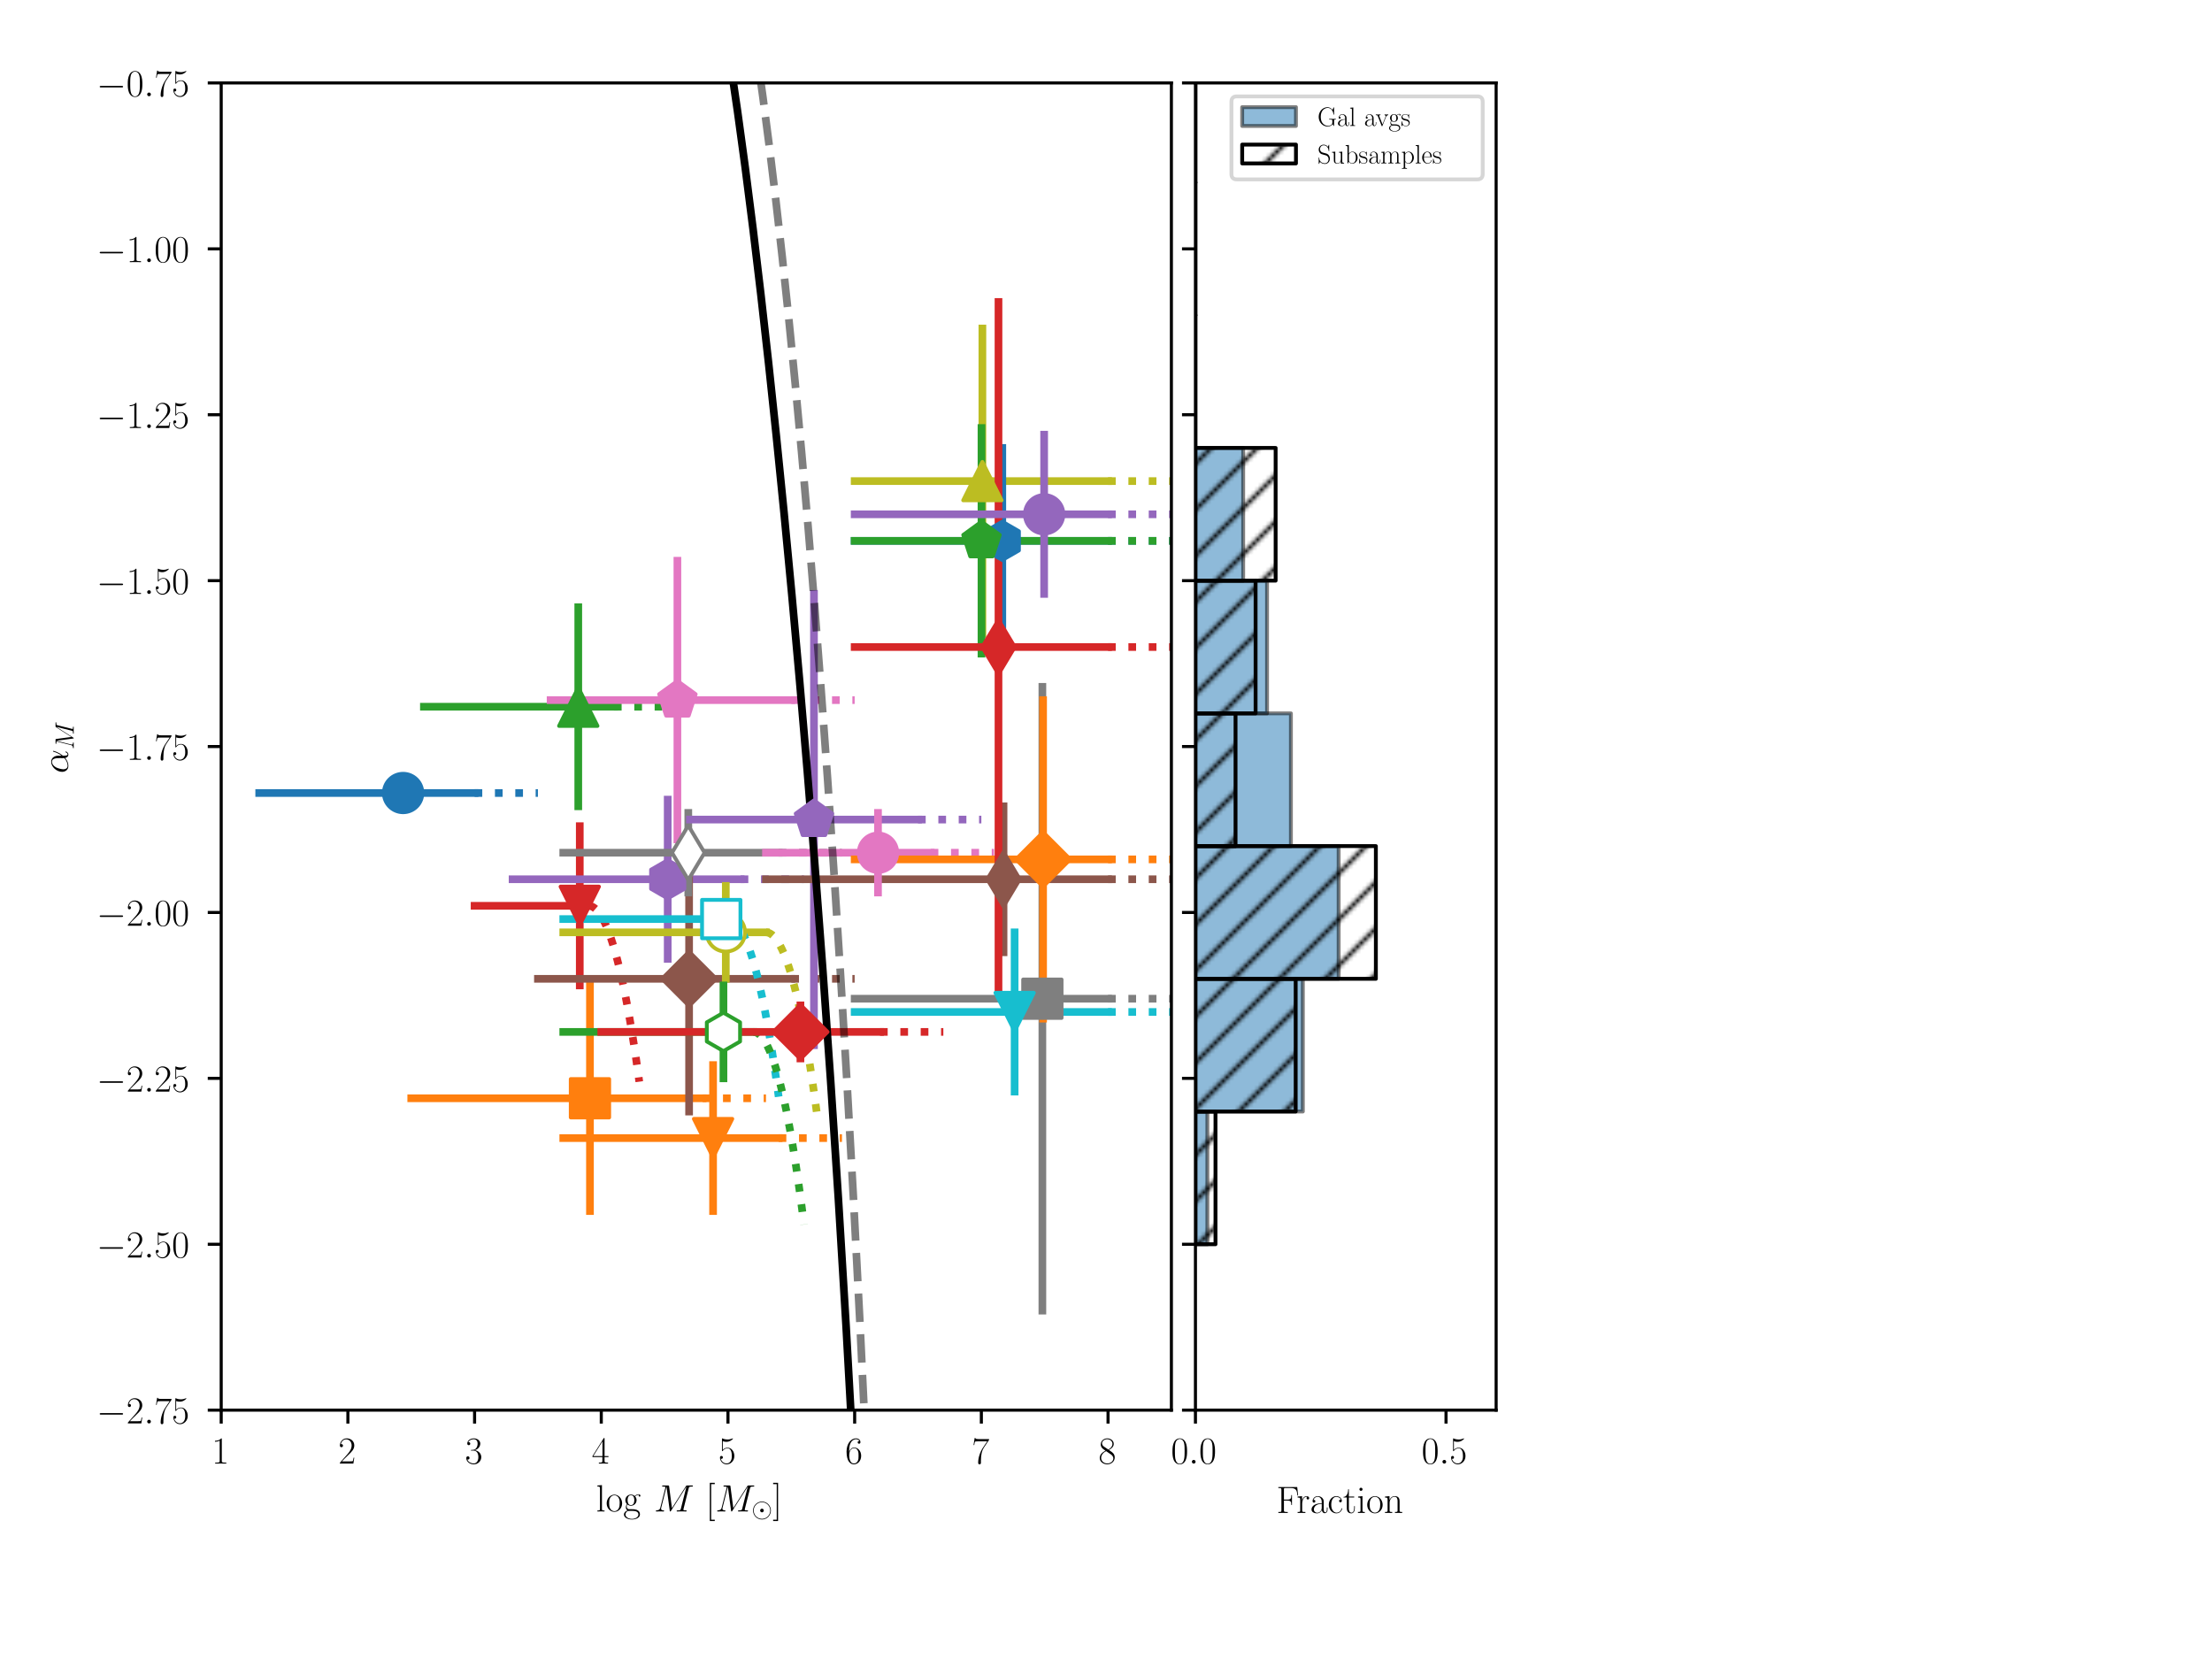 <?xml version="1.0" encoding="utf-8" standalone="no"?>
<!DOCTYPE svg PUBLIC "-//W3C//DTD SVG 1.1//EN"
  "http://www.w3.org/Graphics/SVG/1.1/DTD/svg11.dtd">
<!-- Created with matplotlib (http://matplotlib.org/) -->
<svg height="432pt" version="1.1" viewBox="0 0 576 432" width="576pt" xmlns="http://www.w3.org/2000/svg" xmlns:xlink="http://www.w3.org/1999/xlink">
 <defs>
  <style type="text/css">
*{stroke-linecap:butt;stroke-linejoin:round;}
  </style>
 </defs>
 <g id="figure_1">
  <g id="patch_1">
   <path d="M 0 432 
L 576 432 
L 576 0 
L 0 0 
z
" style="fill:#ffffff;"/>
  </g>
  <g id="axes_1">
   <g id="patch_2">
    <path d="M 57.6 367.2 
L 305.028 367.2 
L 305.028 21.6 
L 57.6 21.6 
z
" style="fill:#ffffff;"/>
   </g>
   <g id="matplotlib.axis_1">
    <g id="xtick_1">
     <g id="line2d_1">
      <defs>
       <path d="M 0 0 
L 0 3.5 
" id="m445f67183a" style="stroke:#000000;stroke-width:0.8;"/>
      </defs>
      <g>
       <use style="stroke:#000000;stroke-width:0.8;" x="57.6" xlink:href="#m445f67183a" y="367.2"/>
      </g>
     </g>
     <g id="text_1">
      <!-- $1$ -->
      <defs>
       <path d="M 26.594 63.797 
C 26.594 65.891 26.5 66 25.094 66 
C 21.203 61.359 15.297 59.891 9.703 59.688 
C 9.406 59.688 8.906 59.688 8.797 59.5 
C 8.703 59.297 8.703 59.094 8.703 57 
C 11.797 57 17 57.594 21 59.984 
L 21 7.297 
C 21 3.797 20.797 2.594 12.203 2.594 
L 9.203 2.594 
L 9.203 0 
C 14 0.094 19 0.188 23.797 0.188 
C 28.594 0.188 33.594 0.094 38.406 0 
L 38.406 2.594 
L 35.406 2.594 
C 26.797 2.594 26.594 3.688 26.594 7.297 
z
" id="CMR17-49"/>
      </defs>
      <g transform="translate(55.109 381.118)scale(0.1 -0.1)">
       <use transform="scale(0.996)" xlink:href="#CMR17-49"/>
      </g>
     </g>
    </g>
    <g id="xtick_2">
     <g id="line2d_2">
      <g>
       <use style="stroke:#000000;stroke-width:0.8;" x="90.59" xlink:href="#m445f67183a" y="367.2"/>
      </g>
     </g>
     <g id="text_2">
      <!-- $2$ -->
      <defs>
       <path d="M 41.703 15.469 
L 39.906 15.469 
C 38.906 8.391 38.094 7.188 37.703 6.594 
C 37.203 5.797 30 5.797 28.594 5.797 
L 9.406 5.797 
C 13 9.688 20 16.766 28.5 24.938 
C 34.594 30.719 41.703 37.5 41.703 47.391 
C 41.703 59.188 32.297 66 21.797 66 
C 10.797 66 4.094 56.297 4.094 47.297 
C 4.094 43.391 7 42.891 8.203 42.891 
C 9.203 42.891 12.203 43.484 12.203 46.984 
C 12.203 50.094 9.594 51 8.203 51 
C 7.594 51 7 50.891 6.594 50.688 
C 8.5 59.188 14.297 63.391 20.406 63.391 
C 29.094 63.391 34.797 56.5 34.797 47.391 
C 34.797 38.703 29.703 31.219 24 24.734 
L 4.094 2.297 
L 4.094 0 
L 39.297 0 
z
" id="CMR17-50"/>
      </defs>
      <g transform="translate(88.1 381.118)scale(0.1 -0.1)">
       <use transform="scale(0.996)" xlink:href="#CMR17-50"/>
      </g>
     </g>
    </g>
    <g id="xtick_3">
     <g id="line2d_3">
      <g>
       <use style="stroke:#000000;stroke-width:0.8;" x="123.581" xlink:href="#m445f67183a" y="367.2"/>
      </g>
     </g>
     <g id="text_3">
      <!-- $3$ -->
      <defs>
       <path d="M 22.094 34 
C 31 34 34.906 26.141 34.906 17.094 
C 34.906 5.031 28.5 0.391 22.703 0.391 
C 17.406 0.391 8.797 3.016 6.094 10.797 
C 6.594 10.594 7.094 10.594 7.594 10.594 
C 10 10.594 11.797 12.188 11.797 14.797 
C 11.797 17.688 9.594 19 7.594 19 
C 5.906 19 3.297 18.188 3.297 14.484 
C 3.297 5.234 12.297 -2 22.906 -2 
C 34 -2 42.5 6.75 42.5 16.984 
C 42.5 26.844 34.5 34 25 35.094 
C 32.594 36.672 39.906 43.375 39.906 52.391 
C 39.906 60.25 32 66 23 66 
C 13.906 66 5.906 60.344 5.906 52.297 
C 5.906 48.797 8.5 48.188 9.797 48.188 
C 11.906 48.188 13.703 49.484 13.703 52.094 
C 13.703 54.688 11.906 56 9.797 56 
C 9.406 56 8.906 56 8.5 55.797 
C 11.406 62.484 19.297 63.688 22.797 63.688 
C 26.297 63.688 32.906 61.969 32.906 52.297 
C 32.906 49.484 32.5 44.547 29.094 40.219 
C 26.094 36.391 22.703 36.188 19.406 35.891 
C 18.906 35.891 16.594 35.688 16.203 35.688 
C 15.5 35.594 15.094 35.5 15.094 34.797 
C 15.094 34.094 15.203 34 17.203 34 
z
" id="CMR17-51"/>
      </defs>
      <g transform="translate(121.09 381.118)scale(0.1 -0.1)">
       <use transform="scale(0.996)" xlink:href="#CMR17-51"/>
      </g>
     </g>
    </g>
    <g id="xtick_4">
     <g id="line2d_4">
      <g>
       <use style="stroke:#000000;stroke-width:0.8;" x="156.571" xlink:href="#m445f67183a" y="367.2"/>
      </g>
     </g>
     <g id="text_4">
      <!-- $4$ -->
      <defs>
       <path d="M 33.594 64.797 
C 33.594 66.891 33.5 67 31.703 67 
L 2 19.594 
L 2 17 
L 27.797 17 
L 27.797 7.188 
C 27.797 3.594 27.594 2.594 20.594 2.594 
L 18.703 2.594 
L 18.703 0 
C 21.906 0.188 27.297 0.188 30.703 0.188 
C 34.094 0.188 39.5 0.188 42.703 0 
L 42.703 2.594 
L 40.797 2.594 
C 33.797 2.594 33.594 3.594 33.594 7.188 
L 33.594 17 
L 43.797 17 
L 43.797 19.594 
L 33.594 19.594 
z
M 28.094 58.172 
L 28.094 19.594 
L 4 19.594 
z
" id="CMR17-52"/>
      </defs>
      <g transform="translate(154.081 381.118)scale(0.1 -0.1)">
       <use transform="scale(0.996)" xlink:href="#CMR17-52"/>
      </g>
     </g>
    </g>
    <g id="xtick_5">
     <g id="line2d_5">
      <g>
       <use style="stroke:#000000;stroke-width:0.8;" x="189.562" xlink:href="#m445f67183a" y="367.2"/>
      </g>
     </g>
     <g id="text_5">
      <!-- $5$ -->
      <defs>
       <path d="M 11.406 58.594 
C 12.406 58.188 16.5 56.891 20.703 56.891 
C 30 56.891 35.094 61.891 38 64.688 
C 38 65.484 38 66 37.406 66 
C 37.297 66 37.094 66 36.297 65.594 
C 32.797 64.094 28.703 63 23.703 63 
C 20.703 63 16.203 63.359 11.297 65.484 
C 10.203 66 10 66 9.906 66 
C 9.406 66 9.297 65.891 9.297 63.906 
L 9.297 34.859 
C 9.297 33.016 9.297 32.5 10.297 32.5 
C 10.797 32.5 11 32.703 11.5 33.422 
C 14.703 38.047 19.094 40 24.094 40 
C 27.594 40 35.094 37.734 35.094 20.203 
C 35.094 16.984 35.094 11.188 32.094 6.594 
C 29.594 2.484 25.703 0.391 21.406 0.391 
C 14.797 0.391 8.094 4.984 6.297 12.688 
C 6.703 12.594 7.5 12.391 7.906 12.391 
C 9.203 12.391 11.703 13.094 11.703 16.188 
C 11.703 18.891 9.797 20 7.906 20 
C 5.594 20 4.094 18.594 4.094 15.797 
C 4.094 7.094 11 -2 21.594 -2 
C 31.906 -2 41.703 6.891 41.703 19.797 
C 41.703 32.094 33.906 41.594 24.203 41.594 
C 19.094 41.594 14.797 39.688 11.406 36 
z
" id="CMR17-53"/>
      </defs>
      <g transform="translate(187.071 381.118)scale(0.1 -0.1)">
       <use transform="scale(0.996)" xlink:href="#CMR17-53"/>
      </g>
     </g>
    </g>
    <g id="xtick_6">
     <g id="line2d_6">
      <g>
       <use style="stroke:#000000;stroke-width:0.8;" x="222.552" xlink:href="#m445f67183a" y="367.2"/>
      </g>
     </g>
     <g id="text_6">
      <!-- $6$ -->
      <defs>
       <path d="M 10.594 34.344 
C 10.594 58 21.797 63.688 28.297 63.688 
C 30.406 63.688 35.5 63.266 37.5 59.094 
C 35.906 59.094 32.906 59.094 32.906 55.594 
C 32.906 52.891 35.094 52 36.5 52 
C 37.406 52 40.094 52.391 40.094 55.797 
C 40.094 62.297 35.094 66 28.203 66 
C 16.297 66 3.797 53.297 3.797 31.422 
C 3.797 4.016 15.094 -2 23.094 -2 
C 32.797 -2 42 6.734 42 20.234 
C 42 32.828 33.906 42 23.703 42 
C 17.594 42 13.094 37.969 10.594 30.922 
z
M 23.094 0.391 
C 10.797 0.391 10.797 18.938 10.797 22.656 
C 10.797 29.906 14.203 40.391 23.5 40.391 
C 25.203 40.391 30.094 40.391 33.406 33.438 
C 35.203 29.516 35.203 25.375 35.203 20.344 
C 35.203 14.906 35.203 10.875 33.094 6.844 
C 30.906 2.703 27.703 0.391 23.094 0.391 
z
" id="CMR17-54"/>
      </defs>
      <g transform="translate(220.061 381.118)scale(0.1 -0.1)">
       <use transform="scale(0.996)" xlink:href="#CMR17-54"/>
      </g>
     </g>
    </g>
    <g id="xtick_7">
     <g id="line2d_7">
      <g>
       <use style="stroke:#000000;stroke-width:0.8;" x="255.542" xlink:href="#m445f67183a" y="367.2"/>
      </g>
     </g>
     <g id="text_7">
      <!-- $7$ -->
      <defs>
       <path d="M 45.094 61.797 
L 45.094 64 
L 21.594 64 
C 9.906 64 9.703 65.094 9.297 67 
L 7.5 67 
L 4.594 48.5 
L 6.406 48.5 
C 6.703 50.406 7.406 55.5 8.594 57.391 
C 9.203 58.188 16.594 58.188 18.297 58.188 
L 40.297 58.188 
L 29.203 41.719 
C 21.797 30.641 16.703 15.672 16.703 2.594 
C 16.703 1.391 16.703 -2 20.297 -2 
C 23.906 -2 23.906 1.391 23.906 2.688 
L 23.906 7.281 
C 23.906 23.656 26.703 34.438 31.297 41.312 
z
" id="CMR17-55"/>
      </defs>
      <g transform="translate(253.052 381.118)scale(0.1 -0.1)">
       <use transform="scale(0.996)" xlink:href="#CMR17-55"/>
      </g>
     </g>
    </g>
    <g id="xtick_8">
     <g id="line2d_8">
      <g>
       <use style="stroke:#000000;stroke-width:0.8;" x="288.533" xlink:href="#m445f67183a" y="367.2"/>
      </g>
     </g>
     <g id="text_8">
      <!-- $8$ -->
      <defs>
       <path d="M 27.203 35.766 
C 33.5 38.969 39.906 43.797 39.906 51.531 
C 39.906 60.688 31.094 66 23 66 
C 13.906 66 5.906 59.375 5.906 50.234 
C 5.906 47.719 6.5 43.391 10.406 39.578 
C 11.406 38.578 15.594 35.562 18.297 33.656 
C 13.797 31.344 3.297 25.812 3.297 14.766 
C 3.297 4.406 13.094 -2 22.797 -2 
C 33.5 -2 42.5 5.719 42.5 15.969 
C 42.5 25.109 36.406 29.328 32.406 32.047 
z
M 14.094 44.609 
C 13.297 45.109 9.297 48.219 9.297 52.938 
C 9.297 59.078 15.594 63.688 22.797 63.688 
C 30.703 63.688 36.5 58.062 36.5 51.531 
C 36.5 42.188 26.094 36.859 25.594 36.859 
C 25.5 36.859 25.406 36.859 24.594 37.469 
z
M 32.5 24 
C 34 22.906 38.797 19.578 38.797 13.453 
C 38.797 6.016 31.406 0.391 23 0.391 
C 13.906 0.391 7 6.922 7 14.859 
C 7 22.797 13.094 29.438 20 32.547 
z
" id="CMR17-56"/>
      </defs>
      <g transform="translate(286.042 381.118)scale(0.1 -0.1)">
       <use transform="scale(0.996)" xlink:href="#CMR17-56"/>
      </g>
     </g>
    </g>
    <g id="text_9">
     <!-- $\log\,M$ [$M_\odot$] -->
     <defs>
      <path d="M 15.297 69 
L 3.406 67.891 
L 3.406 65.297 
C 9.297 65.297 10.203 64.703 10.203 59.922 
L 10.203 6.859 
C 10.203 3.094 9.797 2.594 3.406 2.594 
L 3.406 0 
C 5.797 0.188 10.203 0.188 12.703 0.188 
C 15.297 0.188 19.703 0.188 22.094 0 
L 22.094 2.594 
C 15.703 2.594 15.297 2.984 15.297 6.859 
z
" id="CMR17-108"/>
      <path d="M 43.094 21.188 
C 43.094 34 33.797 44 22.906 44 
C 12 44 2.703 34 2.703 21.188 
C 2.703 8.594 12 -1 22.906 -1 
C 33.797 -1 43.094 8.594 43.094 21.188 
z
M 22.906 0.797 
C 18.203 0.797 14.203 3.594 11.906 7.5 
C 9.406 12 9.094 17.594 9.094 22 
C 9.094 26.188 9.297 31.391 11.906 35.891 
C 13.906 39.188 17.797 42.391 22.906 42.391 
C 27.406 42.391 31.203 39.891 33.594 36.391 
C 36.703 31.688 36.703 25.094 36.703 22 
C 36.703 18.094 36.5 12.094 33.797 7.297 
C 31 2.688 26.703 0.797 22.906 0.797 
z
" id="CMR17-111"/>
      <path d="M 11.094 18.203 
C 13 16.688 16.297 15 20.297 15 
C 28.203 15 35 21.234 35 29.609 
C 35 32.234 34.203 36.266 31.203 39.391 
C 34 42.391 38.094 43.391 40.406 43.391 
C 40.797 43.391 41.406 43.391 41.906 43.094 
C 41.5 42.984 40.594 42.594 40.594 40.984 
C 40.594 39.688 41.5 38.797 42.797 38.797 
C 44.297 38.797 45.094 39.797 45.094 41.094 
C 45.094 42.984 43.594 45 40.406 45 
C 36.406 45 32.906 43.094 30.094 40.484 
C 27.094 43.188 23.5 44.188 20.297 44.188 
C 12.406 44.188 5.594 37.984 5.594 29.609 
C 5.594 23.859 8.906 20.219 9.906 19.219 
C 6.906 15.688 6.906 11.594 6.906 11.094 
C 6.906 8.5 7.906 4.688 11.297 2.594 
C 6.094 1.281 2 -2.875 2 -8.078 
C 2 -15.562 11.5 -21 22.906 -21 
C 33.906 -21 43.797 -15.766 43.797 -7.969 
C 43.797 6 29 6 21.297 6 
C 19 6 14.906 6 14.406 6.094 
C 11.297 6.594 9.203 9.391 9.203 12.891 
C 9.203 13.797 9.203 16 11.094 18.203 
z
M 20.297 16.688 
C 11.5 16.688 11.5 27.594 11.5 29.609 
C 11.5 31.625 11.5 42.484 20.297 42.484 
C 29.094 42.484 29.094 31.625 29.094 29.609 
C 29.094 27.594 29.094 16.688 20.297 16.688 
z
M 22.906 -19.312 
C 12.906 -19.312 6 -13.797 6 -8.078 
C 6 -4.859 7.703 -1.844 9.906 -0.172 
C 12.406 1.594 13.406 1.594 20.203 1.594 
C 28.406 1.594 39.797 1.594 39.797 -8.078 
C 39.797 -13.797 32.906 -19.312 22.906 -19.312 
z
" id="CMR17-103"/>
      <path d="M 90.797 60.719 
C 91.703 64.094 91.906 65.094 99 65.094 
C 100.906 65.094 101.797 65.094 101.797 66.984 
C 101.797 68 101.094 68 99.203 68 
L 87.203 68 
C 84.703 68 84.594 67.891 83.5 66.297 
L 47 8.859 
L 39.5 65.797 
C 39.203 68 39.094 68 36.5 68 
L 24.094 68 
C 22.203 68 21.297 68 21.297 66.094 
C 21.297 65.094 22.203 65.094 23.703 65.094 
C 29.797 65.094 29.797 64.297 29.797 63.203 
C 29.797 63 29.797 62.406 29.406 60.906 
L 16.594 10.156 
C 15.406 5.375 13.094 3.188 6.406 2.891 
C 6.094 2.891 4.906 2.797 4.906 1.094 
C 4.906 0 5.797 0 6.203 0 
C 8.203 0 13.297 0.188 15.297 0.188 
L 20.094 0.188 
C 21.5 0.188 23.203 0 24.594 0 
C 25.297 0 26.406 0 26.406 1.891 
C 26.406 2.797 25.406 2.891 25 2.891 
C 21.703 2.984 18.5 3.594 18.5 7.172 
C 18.5 8.172 18.5 8.266 18.906 9.656 
L 32.703 64.5 
L 32.797 64.5 
L 41.094 2.688 
C 41.406 0.297 41.5 0 42.406 0 
C 43.5 0 44 0.797 44.5 1.688 
L 84.703 64.984 
L 84.797 64.984 
L 70.297 7.375 
C 69.406 3.891 69.203 2.891 62.203 2.891 
C 60.297 2.891 59.297 2.891 59.297 1.094 
C 59.297 0 60.203 0 60.797 0 
C 62.5 0 64.5 0.188 66.203 0.188 
L 78 0.188 
C 79.703 0.188 81.797 0 83.5 0 
C 84.297 0 85.406 0 85.406 1.891 
C 85.406 2.891 84.5 2.891 83 2.891 
C 76.906 2.891 76.906 3.688 76.906 4.688 
C 76.906 4.781 76.906 5.484 77.094 6.281 
z
" id="CMMI12-77"/>
      <path d="M 23.5 -25 
L 23.5 -21.5 
L 14.094 -21.5 
L 14.094 71.484 
L 23.5 71.484 
L 23.5 75 
L 10.594 75 
L 10.594 -25 
z
" id="CMR17-91"/>
      <path d="M 72.203 25.094 
C 72.203 43.547 57.203 58.5 38.906 58.5 
C 20.297 58.5 5.5 43.344 5.5 25.094 
C 5.5 6.547 20.5 -8.516 38.797 -8.516 
C 57.406 -8.516 72.203 6.75 72.203 25.094 
z
M 38.906 -6 
C 21.703 -6 8 8.062 8 25.094 
C 8 42.328 22 56 38.797 56 
C 56 56 69.703 42.031 69.703 25.094 
C 69.703 7.766 55.703 -6 38.906 -6 
z
M 45.703 25.094 
C 45.703 28.891 42.594 32 38.906 32 
C 34.906 32 32 28.688 32 25.094 
C 32 21.297 35.094 18.188 38.797 18.188 
C 42.797 18.188 45.703 21.484 45.703 25.094 
z
" id="CMSY10-12"/>
      <path d="M 14.297 75 
L 1.406 75 
L 1.406 71.484 
L 10.797 71.484 
L 10.797 -21.5 
L 1.406 -21.5 
L 1.406 -25 
L 14.297 -25 
z
" id="CMR17-93"/>
     </defs>
     <g transform="translate(155.221 395.081)scale(0.1 -0.1)">
      <use transform="translate(0 14.944)scale(0.996)" xlink:href="#CMR17-108"/>
      <use transform="translate(24.871 14.944)scale(0.996)" xlink:href="#CMR17-111"/>
      <use transform="translate(70.562 14.944)scale(0.996)" xlink:href="#CMR17-103"/>
      <use transform="translate(150.762 14.944)scale(0.996)" xlink:href="#CMMI12-77"/>
      <use transform="translate(285.618 14.944)scale(0.996)" xlink:href="#CMR17-91"/>
      <use transform="translate(310.489 14.944)scale(0.996)" xlink:href="#CMMI12-77"/>
      <use transform="translate(404.863 0)scale(0.697)" xlink:href="#CMSY10-12"/>
      <use transform="translate(459.602 14.944)scale(0.996)" xlink:href="#CMR17-93"/>
     </g>
    </g>
   </g>
   <g id="matplotlib.axis_2">
    <g id="ytick_1">
     <g id="line2d_9">
      <defs>
       <path d="M 0 0 
L -3.5 0 
" id="meedf2554c2" style="stroke:#000000;stroke-width:0.8;"/>
      </defs>
      <g>
       <use style="stroke:#000000;stroke-width:0.8;" x="57.6" xlink:href="#meedf2554c2" y="367.2"/>
      </g>
     </g>
     <g id="text_10">
      <!-- $-2.75$ -->
      <defs>
       <path d="M 65.906 23 
C 67.594 23 69.406 23 69.406 25 
C 69.406 27 67.594 27 65.906 27 
L 11.797 27 
C 10.094 27 8.297 27 8.297 25 
C 8.297 23 10.094 23 11.797 23 
z
" id="CMSY10-0"/>
       <path d="M 18.406 4.797 
C 18.406 7.688 16 9.688 13.594 9.688 
C 10.703 9.688 8.703 7.297 8.703 4.891 
C 8.703 2 11.094 0 13.5 0 
C 16.406 0 18.406 2.391 18.406 4.797 
z
" id="CMMI12-58"/>
      </defs>
      <g transform="translate(25.14 370.659)scale(0.1 -0.1)">
       <use transform="scale(0.996)" xlink:href="#CMSY10-0"/>
       <use transform="translate(77.487 0)scale(0.996)" xlink:href="#CMR17-50"/>
       <use transform="translate(123.178 0)scale(0.996)" xlink:href="#CMMI12-58"/>
       <use transform="translate(150.275 0)scale(0.996)" xlink:href="#CMR17-55"/>
       <use transform="translate(195.966 0)scale(0.996)" xlink:href="#CMR17-53"/>
      </g>
     </g>
    </g>
    <g id="ytick_2">
     <g id="line2d_10">
      <g>
       <use style="stroke:#000000;stroke-width:0.8;" x="57.6" xlink:href="#meedf2554c2" y="324"/>
      </g>
     </g>
     <g id="text_11">
      <!-- $-2.50$ -->
      <defs>
       <path d="M 42 31.844 
C 42 37.969 41.906 48.422 37.703 56.453 
C 34 63.484 28.094 66 22.906 66 
C 18.094 66 12 63.781 8.203 56.562 
C 4.203 49.016 3.797 39.672 3.797 31.844 
C 3.797 26.109 3.906 17.375 7 9.734 
C 11.297 -0.609 19 -2 22.906 -2 
C 27.5 -2 34.5 -0.109 38.594 9.438 
C 41.594 16.375 42 24.5 42 31.844 
z
M 22.906 -0.406 
C 16.5 -0.406 12.703 5.125 11.297 12.75 
C 10.203 18.688 10.203 27.328 10.203 32.953 
C 10.203 40.688 10.203 47.109 11.5 53.234 
C 13.406 61.781 19 64.391 22.906 64.391 
C 27 64.391 32.297 61.672 34.203 53.438 
C 35.5 47.719 35.594 40.984 35.594 32.953 
C 35.594 26.422 35.594 18.375 34.406 12.453 
C 32.297 1.5 26.406 -0.406 22.906 -0.406 
z
" id="CMR17-48"/>
      </defs>
      <g transform="translate(25.14 327.459)scale(0.1 -0.1)">
       <use transform="scale(0.996)" xlink:href="#CMSY10-0"/>
       <use transform="translate(77.487 0)scale(0.996)" xlink:href="#CMR17-50"/>
       <use transform="translate(123.178 0)scale(0.996)" xlink:href="#CMMI12-58"/>
       <use transform="translate(150.275 0)scale(0.996)" xlink:href="#CMR17-53"/>
       <use transform="translate(195.966 0)scale(0.996)" xlink:href="#CMR17-48"/>
      </g>
     </g>
    </g>
    <g id="ytick_3">
     <g id="line2d_11">
      <g>
       <use style="stroke:#000000;stroke-width:0.8;" x="57.6" xlink:href="#meedf2554c2" y="280.8"/>
      </g>
     </g>
     <g id="text_12">
      <!-- $-2.25$ -->
      <g transform="translate(25.14 284.259)scale(0.1 -0.1)">
       <use transform="scale(0.996)" xlink:href="#CMSY10-0"/>
       <use transform="translate(77.487 0)scale(0.996)" xlink:href="#CMR17-50"/>
       <use transform="translate(123.178 0)scale(0.996)" xlink:href="#CMMI12-58"/>
       <use transform="translate(150.275 0)scale(0.996)" xlink:href="#CMR17-50"/>
       <use transform="translate(195.966 0)scale(0.996)" xlink:href="#CMR17-53"/>
      </g>
     </g>
    </g>
    <g id="ytick_4">
     <g id="line2d_12">
      <g>
       <use style="stroke:#000000;stroke-width:0.8;" x="57.6" xlink:href="#meedf2554c2" y="237.6"/>
      </g>
     </g>
     <g id="text_13">
      <!-- $-2.00$ -->
      <g transform="translate(25.14 241.059)scale(0.1 -0.1)">
       <use transform="scale(0.996)" xlink:href="#CMSY10-0"/>
       <use transform="translate(77.487 0)scale(0.996)" xlink:href="#CMR17-50"/>
       <use transform="translate(123.178 0)scale(0.996)" xlink:href="#CMMI12-58"/>
       <use transform="translate(150.275 0)scale(0.996)" xlink:href="#CMR17-48"/>
       <use transform="translate(195.966 0)scale(0.996)" xlink:href="#CMR17-48"/>
      </g>
     </g>
    </g>
    <g id="ytick_5">
     <g id="line2d_13">
      <g>
       <use style="stroke:#000000;stroke-width:0.8;" x="57.6" xlink:href="#meedf2554c2" y="194.4"/>
      </g>
     </g>
     <g id="text_14">
      <!-- $-1.75$ -->
      <g transform="translate(25.14 197.859)scale(0.1 -0.1)">
       <use transform="scale(0.996)" xlink:href="#CMSY10-0"/>
       <use transform="translate(77.487 0)scale(0.996)" xlink:href="#CMR17-49"/>
       <use transform="translate(123.178 0)scale(0.996)" xlink:href="#CMMI12-58"/>
       <use transform="translate(150.275 0)scale(0.996)" xlink:href="#CMR17-55"/>
       <use transform="translate(195.966 0)scale(0.996)" xlink:href="#CMR17-53"/>
      </g>
     </g>
    </g>
    <g id="ytick_6">
     <g id="line2d_14">
      <g>
       <use style="stroke:#000000;stroke-width:0.8;" x="57.6" xlink:href="#meedf2554c2" y="151.2"/>
      </g>
     </g>
     <g id="text_15">
      <!-- $-1.50$ -->
      <g transform="translate(25.14 154.659)scale(0.1 -0.1)">
       <use transform="scale(0.996)" xlink:href="#CMSY10-0"/>
       <use transform="translate(77.487 0)scale(0.996)" xlink:href="#CMR17-49"/>
       <use transform="translate(123.178 0)scale(0.996)" xlink:href="#CMMI12-58"/>
       <use transform="translate(150.275 0)scale(0.996)" xlink:href="#CMR17-53"/>
       <use transform="translate(195.966 0)scale(0.996)" xlink:href="#CMR17-48"/>
      </g>
     </g>
    </g>
    <g id="ytick_7">
     <g id="line2d_15">
      <g>
       <use style="stroke:#000000;stroke-width:0.8;" x="57.6" xlink:href="#meedf2554c2" y="108"/>
      </g>
     </g>
     <g id="text_16">
      <!-- $-1.25$ -->
      <g transform="translate(25.14 111.459)scale(0.1 -0.1)">
       <use transform="scale(0.996)" xlink:href="#CMSY10-0"/>
       <use transform="translate(77.487 0)scale(0.996)" xlink:href="#CMR17-49"/>
       <use transform="translate(123.178 0)scale(0.996)" xlink:href="#CMMI12-58"/>
       <use transform="translate(150.275 0)scale(0.996)" xlink:href="#CMR17-50"/>
       <use transform="translate(195.966 0)scale(0.996)" xlink:href="#CMR17-53"/>
      </g>
     </g>
    </g>
    <g id="ytick_8">
     <g id="line2d_16">
      <g>
       <use style="stroke:#000000;stroke-width:0.8;" x="57.6" xlink:href="#meedf2554c2" y="64.8"/>
      </g>
     </g>
     <g id="text_17">
      <!-- $-1.00$ -->
      <g transform="translate(25.14 68.259)scale(0.1 -0.1)">
       <use transform="scale(0.996)" xlink:href="#CMSY10-0"/>
       <use transform="translate(77.487 0)scale(0.996)" xlink:href="#CMR17-49"/>
       <use transform="translate(123.178 0)scale(0.996)" xlink:href="#CMMI12-58"/>
       <use transform="translate(150.275 0)scale(0.996)" xlink:href="#CMR17-48"/>
       <use transform="translate(195.966 0)scale(0.996)" xlink:href="#CMR17-48"/>
      </g>
     </g>
    </g>
    <g id="ytick_9">
     <g id="line2d_17">
      <g>
       <use style="stroke:#000000;stroke-width:0.8;" x="57.6" xlink:href="#meedf2554c2" y="21.6"/>
      </g>
     </g>
     <g id="text_18">
      <!-- $-0.75$ -->
      <g transform="translate(25.14 25.059)scale(0.1 -0.1)">
       <use transform="scale(0.996)" xlink:href="#CMSY10-0"/>
       <use transform="translate(77.487 0)scale(0.996)" xlink:href="#CMR17-48"/>
       <use transform="translate(123.178 0)scale(0.996)" xlink:href="#CMMI12-58"/>
       <use transform="translate(150.275 0)scale(0.996)" xlink:href="#CMR17-55"/>
       <use transform="translate(195.966 0)scale(0.996)" xlink:href="#CMR17-53"/>
      </g>
     </g>
    </g>
    <g id="text_19">
     <!-- $\alpha_M$ -->
     <defs>
      <path d="M 46.297 25.234 
C 46.297 34.906 40.797 44 30.203 44 
C 17.094 44 4 29.719 4 15.562 
C 4 6.875 9.406 -1 19.594 -1 
C 25.797 -1 33.203 1.391 40.297 7.375 
C 41.703 1.797 44.797 -1 49.094 -1 
C 54.5 -1 57.203 4.578 57.203 5.875 
C 57.203 6.781 56.5 6.781 56.203 6.781 
C 55.406 6.781 55.297 6.484 55 5.688 
C 54.094 3.188 51.797 1 49.406 1 
C 46.297 1 46.297 7.375 46.297 13.469 
C 56.5 25.641 58.906 38.203 58.906 38.297 
C 58.906 39.203 58.094 39.203 57.797 39.203 
C 56.906 39.203 56.797 38.906 56.406 37.109 
C 55.094 32.719 52.5 24.938 46.297 16.75 
z
M 40 9.766 
C 31.203 1.891 23.297 1 19.797 1 
C 12.703 1 10.703 7.281 10.703 11.969 
C 10.703 16.25 12.906 26.438 16 31.922 
C 20.094 38.906 25.703 41.984 30.203 41.984 
C 39.906 41.984 39.906 29.328 39.906 20.938 
C 39.906 18.453 39.797 15.859 39.797 13.359 
C 39.797 11.375 39.906 10.875 40 9.766 
z
" id="CMMI12-11"/>
     </defs>
     <g transform="translate(19.203 201.385)rotate(-90)scale(0.1 -0.1)">
      <use transform="translate(0 14.944)scale(0.996)" xlink:href="#CMMI12-11"/>
      <use transform="translate(62.047 0)scale(0.697)" xlink:href="#CMMI12-77"/>
     </g>
    </g>
   </g>
   <g id="line2d_18">
    <path clip-path="url(#p9909d86725)" d="M 67.497 206.496 
L 123.581 206.496 
" style="fill:none;stroke:#1f77b4;stroke-linecap:square;stroke-width:2;"/>
   </g>
   <g id="line2d_19">
    <path clip-path="url(#p9909d86725)" d="M 104.967 208.224 
L 104.967 204.768 
" style="fill:none;stroke:#1f77b4;stroke-linecap:square;stroke-width:2;"/>
   </g>
   <g id="line2d_20">
    <path clip-path="url(#p9909d86725)" d="M 123.581 206.496 
L 140.076 206.496 
" style="fill:none;stroke:#1f77b4;stroke-dasharray:2,3.3;stroke-dashoffset:0;stroke-width:2;"/>
   </g>
   <g id="line2d_21">
    <path clip-path="url(#p9909d86725)" d="M 107.086 285.984 
L 182.964 285.984 
" style="fill:none;stroke:#ff7f0e;stroke-linecap:square;stroke-width:2;"/>
   </g>
   <g id="line2d_22">
    <path clip-path="url(#p9909d86725)" d="M 153.625 315.36 
L 153.625 256.608 
" style="fill:none;stroke:#ff7f0e;stroke-linecap:square;stroke-width:2;"/>
   </g>
   <g id="line2d_23">
    <path clip-path="url(#p9909d86725)" d="M 182.964 285.984 
L 199.459 285.984 
" style="fill:none;stroke:#ff7f0e;stroke-dasharray:2,3.3;stroke-dashoffset:0;stroke-width:2;"/>
   </g>
   <g id="line2d_24">
    <path clip-path="url(#p9909d86725)" d="M 110.385 184.032 
L 159.87 184.032 
" style="fill:none;stroke:#2ca02c;stroke-linecap:square;stroke-width:2;"/>
   </g>
   <g id="line2d_25">
    <path clip-path="url(#p9909d86725)" d="M 150.579 209.952 
L 150.579 158.112 
" style="fill:none;stroke:#2ca02c;stroke-linecap:square;stroke-width:2;"/>
   </g>
   <g id="line2d_26">
    <path clip-path="url(#p9909d86725)" d="M 159.87 184.032 
L 176.365 184.032 
" style="fill:none;stroke:#2ca02c;stroke-dasharray:2,3.3;stroke-dashoffset:0;stroke-width:2;"/>
   </g>
   <g id="line2d_27">
    <path clip-path="url(#p9909d86725)" d="M 123.581 235.872 
L 153.272 235.872 
" style="fill:none;stroke:#d62728;stroke-linecap:square;stroke-width:2;"/>
   </g>
   <g id="line2d_28">
    <path clip-path="url(#p9909d86725)" d="M 150.971 256.608 
L 150.971 215.136 
" style="fill:none;stroke:#d62728;stroke-linecap:square;stroke-width:2;"/>
   </g>
   <g id="line2d_29">
    <path clip-path="url(#p9909d86725)" d="M 153.272 235.872 
L 153.541 235.89 
L 153.811 235.944 
L 154.08 236.033 
L 154.349 236.159 
L 154.619 236.32 
L 154.888 236.517 
L 155.157 236.75 
L 155.427 237.02 
L 155.696 237.325 
L 155.965 237.667 
L 156.235 238.045 
L 156.504 238.46 
L 156.773 238.911 
L 157.042 239.399 
L 157.312 239.924 
L 157.581 240.486 
L 157.85 241.085 
L 158.12 241.722 
L 158.389 242.396 
L 158.658 243.108 
L 158.928 243.858 
L 159.197 244.647 
L 159.466 245.474 
L 159.736 246.34 
L 160.005 247.245 
L 160.274 248.19 
L 160.544 249.174 
L 160.813 250.198 
L 161.082 251.263 
L 161.351 252.368 
L 161.621 253.514 
L 161.89 254.702 
L 162.159 255.931 
L 162.429 257.203 
L 162.698 258.517 
L 162.967 259.874 
L 163.237 261.275 
L 163.506 262.72 
L 163.775 264.209 
L 164.045 265.743 
L 164.314 267.322 
L 164.583 268.948 
L 164.852 270.619 
L 165.122 272.338 
L 165.391 274.105 
L 165.66 275.919 
L 165.93 277.782 
L 166.199 279.695 
L 166.468 281.658 
" style="fill:none;stroke:#d62728;stroke-dasharray:2,3.3;stroke-dashoffset:0;stroke-width:2;"/>
   </g>
   <g id="line2d_30">
    <path clip-path="url(#p9909d86725)" d="M 133.478 228.96 
L 192.861 228.96 
" style="fill:none;stroke:#9467bd;stroke-linecap:square;stroke-width:2;"/>
   </g>
   <g id="line2d_31">
    <path clip-path="url(#p9909d86725)" d="M 173.869 249.696 
L 173.869 208.224 
" style="fill:none;stroke:#9467bd;stroke-linecap:square;stroke-width:2;"/>
   </g>
   <g id="line2d_32">
    <path clip-path="url(#p9909d86725)" d="M 192.861 228.96 
L 209.356 228.96 
" style="fill:none;stroke:#9467bd;stroke-dasharray:2,3.3;stroke-dashoffset:0;stroke-width:2;"/>
   </g>
   <g id="line2d_33">
    <path clip-path="url(#p9909d86725)" d="M 140.076 254.88 
L 206.057 254.88 
" style="fill:none;stroke:#8c564b;stroke-linecap:square;stroke-width:2;"/>
   </g>
   <g id="line2d_34">
    <path clip-path="url(#p9909d86725)" d="M 179.439 289.44 
L 179.439 220.32 
" style="fill:none;stroke:#8c564b;stroke-linecap:square;stroke-width:2;"/>
   </g>
   <g id="line2d_35">
    <path clip-path="url(#p9909d86725)" d="M 206.057 254.88 
L 222.552 254.88 
" style="fill:none;stroke:#8c564b;stroke-dasharray:2,3.3;stroke-dashoffset:0;stroke-width:2;"/>
   </g>
   <g id="line2d_36">
    <path clip-path="url(#p9909d86725)" d="M 143.375 182.304 
L 206.057 182.304 
" style="fill:none;stroke:#e377c2;stroke-linecap:square;stroke-width:2;"/>
   </g>
   <g id="line2d_37">
    <path clip-path="url(#p9909d86725)" d="M 176.394 218.592 
L 176.394 146.016 
" style="fill:none;stroke:#e377c2;stroke-linecap:square;stroke-width:2;"/>
   </g>
   <g id="line2d_38">
    <path clip-path="url(#p9909d86725)" d="M 206.057 182.304 
L 222.552 182.304 
" style="fill:none;stroke:#e377c2;stroke-dasharray:2,3.3;stroke-dashoffset:0;stroke-width:2;"/>
   </g>
   <g id="line2d_39">
    <path clip-path="url(#p9909d86725)" d="M 146.674 222.048 
L 202.758 222.048 
" style="fill:none;stroke:#7f7f7f;stroke-linecap:square;stroke-width:2;"/>
   </g>
   <g id="line2d_40">
    <path clip-path="url(#p9909d86725)" d="M 179.229 232.416 
L 179.229 211.68 
" style="fill:none;stroke:#7f7f7f;stroke-linecap:square;stroke-width:2;"/>
   </g>
   <g id="line2d_41">
    <path clip-path="url(#p9909d86725)" d="M 202.758 222.048 
L 219.253 222.048 
" style="fill:none;stroke:#7f7f7f;stroke-dasharray:2,3.3;stroke-dashoffset:0;stroke-width:2;"/>
   </g>
   <g id="line2d_42">
    <path clip-path="url(#p9909d86725)" d="M 146.674 242.784 
L 199.459 242.784 
" style="fill:none;stroke:#bcbd22;stroke-linecap:square;stroke-width:2;"/>
   </g>
   <g id="line2d_43">
    <path clip-path="url(#p9909d86725)" d="M 188.996 254.88 
L 188.996 230.688 
" style="fill:none;stroke:#bcbd22;stroke-linecap:square;stroke-width:2;"/>
   </g>
   <g id="line2d_44">
    <path clip-path="url(#p9909d86725)" d="M 199.459 242.784 
L 199.728 242.802 
L 199.997 242.857 
L 200.267 242.948 
L 200.536 243.076 
L 200.805 243.241 
L 201.075 243.442 
L 201.344 243.68 
L 201.613 243.955 
L 201.883 244.266 
L 202.152 244.615 
L 202.421 245.001 
L 202.69 245.424 
L 202.96 245.884 
L 203.229 246.382 
L 203.498 246.917 
L 203.768 247.49 
L 204.037 248.102 
L 204.306 248.751 
L 204.576 249.439 
L 204.845 250.166 
L 205.114 250.931 
L 205.384 251.735 
L 205.653 252.579 
L 205.922 253.462 
L 206.191 254.386 
L 206.461 255.349 
L 206.73 256.353 
L 206.999 257.398 
L 207.269 258.484 
L 207.538 259.611 
L 207.807 260.781 
L 208.077 261.992 
L 208.346 263.246 
L 208.615 264.544 
L 208.885 265.884 
L 209.154 267.269 
L 209.423 268.698 
L 209.692 270.171 
L 209.962 271.69 
L 210.231 273.255 
L 210.5 274.866 
L 210.77 276.524 
L 211.039 278.23 
L 211.308 279.983 
L 211.578 281.785 
L 211.847 283.636 
L 212.116 285.537 
L 212.386 287.488 
L 212.655 289.49 
" style="fill:none;stroke:#bcbd22;stroke-dasharray:2,3.3;stroke-dashoffset:0;stroke-width:2;"/>
   </g>
   <g id="line2d_45">
    <path clip-path="url(#p9909d86725)" d="M 146.674 239.328 
L 189.562 239.328 
" style="fill:none;stroke:#17becf;stroke-linecap:square;stroke-width:2;"/>
   </g>
   <g id="line2d_46">
    <path clip-path="url(#p9909d86725)" d="M 187.812 242.784 
L 187.812 235.872 
" style="fill:none;stroke:#17becf;stroke-linecap:square;stroke-width:2;"/>
   </g>
   <g id="line2d_47">
    <path clip-path="url(#p9909d86725)" d="M 189.562 239.328 
L 189.831 239.346 
L 190.1 239.4 
L 190.37 239.491 
L 190.639 239.617 
L 190.908 239.78 
L 191.177 239.98 
L 191.447 240.215 
L 191.716 240.487 
L 191.985 240.796 
L 192.255 241.141 
L 192.524 241.523 
L 192.793 241.942 
L 193.063 242.397 
L 193.332 242.89 
L 193.601 243.42 
L 193.871 243.988 
L 194.14 244.593 
L 194.409 245.236 
L 194.678 245.917 
L 194.948 246.637 
L 195.217 247.395 
L 195.486 248.191 
L 195.756 249.027 
L 196.025 249.901 
L 196.294 250.815 
L 196.564 251.769 
L 196.833 252.763 
L 197.102 253.798 
L 197.372 254.873 
L 197.641 255.99 
L 197.91 257.147 
L 198.179 258.347 
L 198.449 259.589 
L 198.718 260.873 
L 198.987 262.201 
L 199.257 263.572 
L 199.526 264.986 
L 199.795 266.446 
L 200.065 267.95 
L 200.334 269.499 
L 200.603 271.094 
L 200.873 272.736 
L 201.142 274.425 
L 201.411 276.161 
L 201.681 277.945 
L 201.95 279.778 
L 202.219 281.66 
L 202.488 283.592 
L 202.758 285.574 
" style="fill:none;stroke:#17becf;stroke-dasharray:2,3.3;stroke-dashoffset:0;stroke-width:2;"/>
   </g>
   <g id="line2d_48">
    <path clip-path="url(#p9909d86725)" style="fill:none;stroke:#1f77b4;stroke-linecap:square;stroke-width:2;"/>
   </g>
   <g id="line2d_49">
    <path clip-path="url(#p9909d86725)" d="M 178.334 433 
L 178.334 410.4 
" style="fill:none;stroke:#1f77b4;stroke-linecap:square;stroke-width:2;"/>
   </g>
   <g id="line2d_50">
    <path clip-path="url(#p9909d86725)" style="fill:none;stroke:#1f77b4;stroke-dasharray:2,3.3;stroke-dashoffset:0;stroke-width:2;"/>
   </g>
   <g id="line2d_51">
    <path clip-path="url(#p9909d86725)" d="M 146.674 296.352 
L 202.758 296.352 
" style="fill:none;stroke:#ff7f0e;stroke-linecap:square;stroke-width:2;"/>
   </g>
   <g id="line2d_52">
    <path clip-path="url(#p9909d86725)" d="M 185.684 315.36 
L 185.684 277.344 
" style="fill:none;stroke:#ff7f0e;stroke-linecap:square;stroke-width:2;"/>
   </g>
   <g id="line2d_53">
    <path clip-path="url(#p9909d86725)" d="M 202.758 296.352 
L 219.253 296.352 
" style="fill:none;stroke:#ff7f0e;stroke-dasharray:2,3.3;stroke-dashoffset:0;stroke-width:2;"/>
   </g>
   <g id="line2d_54">
    <path clip-path="url(#p9909d86725)" d="M 146.674 268.704 
L 196.16 268.704 
" style="fill:none;stroke:#2ca02c;stroke-linecap:square;stroke-width:2;"/>
   </g>
   <g id="line2d_55">
    <path clip-path="url(#p9909d86725)" d="M 188.385 280.8 
L 188.385 256.608 
" style="fill:none;stroke:#2ca02c;stroke-linecap:square;stroke-width:2;"/>
   </g>
   <g id="line2d_56">
    <path clip-path="url(#p9909d86725)" d="M 196.16 268.704 
L 196.429 268.724 
L 196.698 268.782 
L 196.968 268.881 
L 197.237 269.018 
L 197.506 269.195 
L 197.776 269.411 
L 198.045 269.666 
L 198.314 269.961 
L 198.583 270.296 
L 198.853 270.67 
L 199.122 271.085 
L 199.391 271.539 
L 199.661 272.033 
L 199.93 272.568 
L 200.199 273.143 
L 200.469 273.758 
L 200.738 274.415 
L 201.007 275.112 
L 201.277 275.851 
L 201.546 276.631 
L 201.815 277.453 
L 202.084 278.317 
L 202.354 279.223 
L 202.623 280.171 
L 202.892 281.163 
L 203.162 282.198 
L 203.431 283.276 
L 203.7 284.398 
L 203.97 285.564 
L 204.239 286.775 
L 204.508 288.03 
L 204.778 289.331 
L 205.047 290.678 
L 205.316 292.071 
L 205.586 293.511 
L 205.855 294.998 
L 206.124 296.533 
L 206.393 298.115 
L 206.663 299.746 
L 206.932 301.427 
L 207.201 303.157 
L 207.471 304.938 
L 207.74 306.769 
L 208.009 308.652 
L 208.279 310.587 
L 208.548 312.575 
L 208.817 314.616 
L 209.087 316.711 
L 209.356 318.862 
" style="fill:none;stroke:#2ca02c;stroke-dasharray:2,3.3;stroke-dashoffset:0;stroke-width:2;"/>
   </g>
   <g id="line2d_57">
    <path clip-path="url(#p9909d86725)" d="M 156.571 268.704 
L 229.15 268.704 
" style="fill:none;stroke:#d62728;stroke-linecap:square;stroke-width:2;"/>
   </g>
   <g id="line2d_58">
    <path clip-path="url(#p9909d86725)" d="M 208.432 275.616 
L 208.432 261.792 
" style="fill:none;stroke:#d62728;stroke-linecap:square;stroke-width:2;"/>
   </g>
   <g id="line2d_59">
    <path clip-path="url(#p9909d86725)" d="M 229.15 268.704 
L 245.645 268.704 
" style="fill:none;stroke:#d62728;stroke-dasharray:2,3.3;stroke-dashoffset:0;stroke-width:2;"/>
   </g>
   <g id="line2d_60">
    <path clip-path="url(#p9909d86725)" d="M 179.664 213.408 
L 239.047 213.408 
" style="fill:none;stroke:#9467bd;stroke-linecap:square;stroke-width:2;"/>
   </g>
   <g id="line2d_61">
    <path clip-path="url(#p9909d86725)" d="M 211.957 272.16 
L 211.957 154.656 
" style="fill:none;stroke:#9467bd;stroke-linecap:square;stroke-width:2;"/>
   </g>
   <g id="line2d_62">
    <path clip-path="url(#p9909d86725)" d="M 239.047 213.408 
L 255.542 213.408 
" style="fill:none;stroke:#9467bd;stroke-dasharray:2,3.3;stroke-dashoffset:0;stroke-width:2;"/>
   </g>
   <g id="line2d_63">
    <path clip-path="url(#p9909d86725)" d="M 199.459 228.96 
L 288.533 228.96 
" style="fill:none;stroke:#8c564b;stroke-linecap:square;stroke-width:2;"/>
   </g>
   <g id="line2d_64">
    <path clip-path="url(#p9909d86725)" d="M 261.318 247.968 
L 261.318 209.952 
" style="fill:none;stroke:#8c564b;stroke-linecap:square;stroke-width:2;"/>
   </g>
   <g id="line2d_65">
    <path clip-path="url(#p9909d86725)" d="M 288.533 228.96 
L 305.028 228.96 
" style="fill:none;stroke:#8c564b;stroke-dasharray:2,3.3;stroke-dashoffset:0;stroke-width:2;"/>
   </g>
   <g id="line2d_66">
    <path clip-path="url(#p9909d86725)" d="M 199.459 222.048 
L 242.346 222.048 
" style="fill:none;stroke:#e377c2;stroke-linecap:square;stroke-width:2;"/>
   </g>
   <g id="line2d_67">
    <path clip-path="url(#p9909d86725)" d="M 228.629 232.416 
L 228.629 211.68 
" style="fill:none;stroke:#e377c2;stroke-linecap:square;stroke-width:2;"/>
   </g>
   <g id="line2d_68">
    <path clip-path="url(#p9909d86725)" d="M 242.346 222.048 
L 258.841 222.048 
" style="fill:none;stroke:#e377c2;stroke-dasharray:2,3.3;stroke-dashoffset:0;stroke-width:2;"/>
   </g>
   <g id="line2d_69">
    <path clip-path="url(#p9909d86725)" d="M 222.552 260.064 
L 288.533 260.064 
" style="fill:none;stroke:#7f7f7f;stroke-linecap:square;stroke-width:2;"/>
   </g>
   <g id="line2d_70">
    <path clip-path="url(#p9909d86725)" d="M 271.432 341.28 
L 271.432 178.848 
" style="fill:none;stroke:#7f7f7f;stroke-linecap:square;stroke-width:2;"/>
   </g>
   <g id="line2d_71">
    <path clip-path="url(#p9909d86725)" d="M 288.533 260.064 
L 305.028 260.064 
" style="fill:none;stroke:#7f7f7f;stroke-dasharray:2,3.3;stroke-dashoffset:0;stroke-width:2;"/>
   </g>
   <g id="line2d_72">
    <path clip-path="url(#p9909d86725)" d="M 222.552 125.28 
L 288.533 125.28 
" style="fill:none;stroke:#bcbd22;stroke-linecap:square;stroke-width:2;"/>
   </g>
   <g id="line2d_73">
    <path clip-path="url(#p9909d86725)" d="M 255.812 165.024 
L 255.812 85.536 
" style="fill:none;stroke:#bcbd22;stroke-linecap:square;stroke-width:2;"/>
   </g>
   <g id="line2d_74">
    <path clip-path="url(#p9909d86725)" d="M 288.533 125.28 
L 305.028 125.28 
" style="fill:none;stroke:#bcbd22;stroke-dasharray:2,3.3;stroke-dashoffset:0;stroke-width:2;"/>
   </g>
   <g id="line2d_75">
    <path clip-path="url(#p9909d86725)" d="M 222.552 263.52 
L 288.533 263.52 
" style="fill:none;stroke:#17becf;stroke-linecap:square;stroke-width:2;"/>
   </g>
   <g id="line2d_76">
    <path clip-path="url(#p9909d86725)" d="M 264.204 284.256 
L 264.204 242.784 
" style="fill:none;stroke:#17becf;stroke-linecap:square;stroke-width:2;"/>
   </g>
   <g id="line2d_77">
    <path clip-path="url(#p9909d86725)" d="M 288.533 263.52 
L 305.028 263.52 
" style="fill:none;stroke:#17becf;stroke-dasharray:2,3.3;stroke-dashoffset:0;stroke-width:2;"/>
   </g>
   <g id="line2d_78">
    <path clip-path="url(#p9909d86725)" d="M 222.552 140.832 
L 288.533 140.832 
" style="fill:none;stroke:#1f77b4;stroke-linecap:square;stroke-width:2;"/>
   </g>
   <g id="line2d_79">
    <path clip-path="url(#p9909d86725)" d="M 260.993 165.024 
L 260.993 116.64 
" style="fill:none;stroke:#1f77b4;stroke-linecap:square;stroke-width:2;"/>
   </g>
   <g id="line2d_80">
    <path clip-path="url(#p9909d86725)" d="M 288.533 140.832 
L 305.028 140.832 
" style="fill:none;stroke:#1f77b4;stroke-dasharray:2,3.3;stroke-dashoffset:0;stroke-width:2;"/>
   </g>
   <g id="line2d_81">
    <path clip-path="url(#p9909d86725)" d="M 222.552 223.776 
L 288.533 223.776 
" style="fill:none;stroke:#ff7f0e;stroke-linecap:square;stroke-width:2;"/>
   </g>
   <g id="line2d_82">
    <path clip-path="url(#p9909d86725)" d="M 271.616 265.248 
L 271.616 182.304 
" style="fill:none;stroke:#ff7f0e;stroke-linecap:square;stroke-width:2;"/>
   </g>
   <g id="line2d_83">
    <path clip-path="url(#p9909d86725)" d="M 288.533 223.776 
L 305.028 223.776 
" style="fill:none;stroke:#ff7f0e;stroke-dasharray:2,3.3;stroke-dashoffset:0;stroke-width:2;"/>
   </g>
   <g id="line2d_84">
    <path clip-path="url(#p9909d86725)" d="M 222.552 140.832 
L 288.533 140.832 
" style="fill:none;stroke:#2ca02c;stroke-linecap:square;stroke-width:2;"/>
   </g>
   <g id="line2d_85">
    <path clip-path="url(#p9909d86725)" d="M 255.58 170.208 
L 255.58 111.456 
" style="fill:none;stroke:#2ca02c;stroke-linecap:square;stroke-width:2;"/>
   </g>
   <g id="line2d_86">
    <path clip-path="url(#p9909d86725)" d="M 288.533 140.832 
L 305.028 140.832 
" style="fill:none;stroke:#2ca02c;stroke-dasharray:2,3.3;stroke-dashoffset:0;stroke-width:2;"/>
   </g>
   <g id="line2d_87">
    <path clip-path="url(#p9909d86725)" d="M 222.552 168.48 
L 288.533 168.48 
" style="fill:none;stroke:#d62728;stroke-linecap:square;stroke-width:2;"/>
   </g>
   <g id="line2d_88">
    <path clip-path="url(#p9909d86725)" d="M 260.005 258.336 
L 260.005 78.624 
" style="fill:none;stroke:#d62728;stroke-linecap:square;stroke-width:2;"/>
   </g>
   <g id="line2d_89">
    <path clip-path="url(#p9909d86725)" d="M 288.533 168.48 
L 305.028 168.48 
" style="fill:none;stroke:#d62728;stroke-dasharray:2,3.3;stroke-dashoffset:0;stroke-width:2;"/>
   </g>
   <g id="line2d_90">
    <path clip-path="url(#p9909d86725)" d="M 222.552 133.92 
L 288.533 133.92 
" style="fill:none;stroke:#9467bd;stroke-linecap:square;stroke-width:2;"/>
   </g>
   <g id="line2d_91">
    <path clip-path="url(#p9909d86725)" d="M 271.892 154.656 
L 271.892 113.184 
" style="fill:none;stroke:#9467bd;stroke-linecap:square;stroke-width:2;"/>
   </g>
   <g id="line2d_92">
    <path clip-path="url(#p9909d86725)" d="M 288.533 133.92 
L 305.028 133.92 
" style="fill:none;stroke:#9467bd;stroke-dasharray:2,3.3;stroke-dashoffset:0;stroke-width:2;"/>
   </g>
   <g id="line2d_93">
    <path clip-path="url(#p9909d86725)" d="M 187.408 -1 
L 188.013 2.507 
L 190.033 15.222 
L 192.053 28.975 
L 194.073 43.776 
L 196.092 59.631 
L 198.112 76.54 
L 200.132 94.504 
L 202.152 113.528 
L 204.172 133.631 
L 206.191 154.85 
L 208.211 177.251 
L 210.231 200.933 
L 212.251 226.039 
L 214.271 252.764 
L 216.291 281.36 
L 218.31 312.146 
L 220.33 345.512 
L 222.35 381.929 
L 224.37 421.958 
L 224.873 433 
" style="fill:none;stroke:#000000;stroke-linecap:square;stroke-width:2;"/>
   </g>
   <g id="line2d_94">
    <path clip-path="url(#p9909d86725)" d="M 194.775 -1 
L 195.284 2.105 
L 196.968 13.225 
L 198.651 25.235 
L 200.334 38.17 
L 202.017 52.065 
L 203.7 66.956 
L 205.384 82.875 
L 207.067 99.862 
L 208.75 117.958 
L 210.433 137.211 
L 212.116 157.682 
L 213.799 179.443 
L 215.483 202.586 
L 217.166 227.224 
L 218.849 253.494 
L 220.532 281.568 
L 222.215 311.649 
L 223.899 343.981 
L 225.582 378.852 
L 227.265 416.6 
L 227.938 433 
" style="fill:none;opacity:0.5;stroke:#000000;stroke-dasharray:7.4,3.2;stroke-dashoffset:0;stroke-width:2;"/>
   </g>
   <g id="patch_3">
    <path d="M 57.6 367.2 
L 57.6 21.6 
" style="fill:none;stroke:#000000;stroke-linecap:square;stroke-linejoin:miter;stroke-width:0.8;"/>
   </g>
   <g id="patch_4">
    <path d="M 305.028 367.2 
L 305.028 21.6 
" style="fill:none;stroke:#000000;stroke-linecap:square;stroke-linejoin:miter;stroke-width:0.8;"/>
   </g>
   <g id="patch_5">
    <path d="M 57.6 367.2 
L 305.028 367.2 
" style="fill:none;stroke:#000000;stroke-linecap:square;stroke-linejoin:miter;stroke-width:0.8;"/>
   </g>
   <g id="patch_6">
    <path d="M 57.6 21.6 
L 305.028 21.6 
" style="fill:none;stroke:#000000;stroke-linecap:square;stroke-linejoin:miter;stroke-width:0.8;"/>
   </g>
   <g id="line2d_95">
    <path clip-path="url(#p9909d86725)" d="M 104.967 206.496 
" style="fill:none;stroke:#1f77b4;stroke-linecap:square;stroke-width:2;"/>
    <defs>
     <path d="M 0 5 
C 1.326 5 2.598 4.473 3.536 3.536 
C 4.473 2.598 5 1.326 5 0 
C 5 -1.326 4.473 -2.598 3.536 -3.536 
C 2.598 -4.473 1.326 -5 0 -5 
C -1.326 -5 -2.598 -4.473 -3.536 -3.536 
C -4.473 -2.598 -5 -1.326 -5 0 
C -5 1.326 -4.473 2.598 -3.536 3.536 
C -2.598 4.473 -1.326 5 0 5 
z
" id="m1bf62931e0" style="stroke:#1f77b4;"/>
    </defs>
    <g clip-path="url(#p9909d86725)">
     <use style="fill:#1f77b4;stroke:#1f77b4;" x="104.967" xlink:href="#m1bf62931e0" y="206.496"/>
    </g>
   </g>
   <g id="line2d_96">
    <path clip-path="url(#p9909d86725)" d="M 153.625 285.984 
" style="fill:none;stroke:#ff7f0e;stroke-linecap:square;stroke-width:2;"/>
    <defs>
     <path d="M -5 5 
L 5 5 
L 5 -5 
L -5 -5 
z
" id="mf5d0dcb830" style="stroke:#ff7f0e;stroke-linejoin:miter;"/>
    </defs>
    <g clip-path="url(#p9909d86725)">
     <use style="fill:#ff7f0e;stroke:#ff7f0e;stroke-linejoin:miter;" x="153.625" xlink:href="#mf5d0dcb830" y="285.984"/>
    </g>
   </g>
   <g id="line2d_97">
    <path clip-path="url(#p9909d86725)" d="M 150.579 184.032 
" style="fill:none;stroke:#2ca02c;stroke-linecap:square;stroke-width:2;"/>
    <defs>
     <path d="M 0 -5 
L -5 5 
L 5 5 
z
" id="m9d77f6b831" style="stroke:#2ca02c;stroke-linejoin:miter;"/>
    </defs>
    <g clip-path="url(#p9909d86725)">
     <use style="fill:#2ca02c;stroke:#2ca02c;stroke-linejoin:miter;" x="150.579" xlink:href="#m9d77f6b831" y="184.032"/>
    </g>
   </g>
   <g id="line2d_98">
    <path clip-path="url(#p9909d86725)" d="M 150.971 235.872 
" style="fill:none;stroke:#d62728;stroke-linecap:square;stroke-width:2;"/>
    <defs>
     <path d="M -0 5 
L 5 -5 
L -5 -5 
z
" id="me0108c71f5" style="stroke:#d62728;stroke-linejoin:miter;"/>
    </defs>
    <g clip-path="url(#p9909d86725)">
     <use style="fill:#d62728;stroke:#d62728;stroke-linejoin:miter;" x="150.971" xlink:href="#me0108c71f5" y="235.872"/>
    </g>
   </g>
   <g id="line2d_99">
    <path clip-path="url(#p9909d86725)" d="M 173.869 228.96 
" style="fill:none;stroke:#9467bd;stroke-linecap:square;stroke-width:2;"/>
    <defs>
     <path d="M 0 -5 
L -4.33 -2.5 
L -4.33 2.5 
L -0 5 
L 4.33 2.5 
L 4.33 -2.5 
z
" id="m1925162d46" style="stroke:#9467bd;stroke-linejoin:miter;"/>
    </defs>
    <g clip-path="url(#p9909d86725)">
     <use style="fill:#9467bd;stroke:#9467bd;stroke-linejoin:miter;" x="173.869" xlink:href="#m1925162d46" y="228.96"/>
    </g>
   </g>
   <g id="line2d_100">
    <path clip-path="url(#p9909d86725)" d="M 179.439 254.88 
" style="fill:none;stroke:#8c564b;stroke-linecap:square;stroke-width:2;"/>
    <defs>
     <path d="M -0 7.071 
L 7.071 0 
L 0 -7.071 
L -7.071 -0 
z
" id="md150607bdc" style="stroke:#8c564b;stroke-linejoin:miter;"/>
    </defs>
    <g clip-path="url(#p9909d86725)">
     <use style="fill:#8c564b;stroke:#8c564b;stroke-linejoin:miter;" x="179.439" xlink:href="#md150607bdc" y="254.88"/>
    </g>
   </g>
   <g id="line2d_101">
    <path clip-path="url(#p9909d86725)" d="M 176.394 182.304 
" style="fill:none;stroke:#e377c2;stroke-linecap:square;stroke-width:2;"/>
    <defs>
     <path d="M 0 -5 
L -4.755 -1.545 
L -2.939 4.045 
L 2.939 4.045 
L 4.755 -1.545 
z
" id="m4a089848b3" style="stroke:#e377c2;stroke-linejoin:miter;"/>
    </defs>
    <g clip-path="url(#p9909d86725)">
     <use style="fill:#e377c2;stroke:#e377c2;stroke-linejoin:miter;" x="176.394" xlink:href="#m4a089848b3" y="182.304"/>
    </g>
   </g>
   <g id="line2d_102">
    <path clip-path="url(#p9909d86725)" d="M 179.229 222.048 
" style="fill:none;stroke:#7f7f7f;stroke-linecap:square;stroke-width:2;"/>
    <defs>
     <path d="M -0 7.071 
L 4.243 0 
L -0 -7.071 
L -4.243 -0 
z
" id="m510aff7409" style="stroke:#7f7f7f;stroke-linejoin:miter;"/>
    </defs>
    <g clip-path="url(#p9909d86725)">
     <use style="fill:#ffffff;stroke:#7f7f7f;stroke-linejoin:miter;" x="179.229" xlink:href="#m510aff7409" y="222.048"/>
    </g>
   </g>
   <g id="line2d_103">
    <path clip-path="url(#p9909d86725)" d="M 188.996 242.784 
" style="fill:none;stroke:#bcbd22;stroke-linecap:square;stroke-width:2;"/>
    <defs>
     <path d="M 0 5 
C 1.326 5 2.598 4.473 3.536 3.536 
C 4.473 2.598 5 1.326 5 0 
C 5 -1.326 4.473 -2.598 3.536 -3.536 
C 2.598 -4.473 1.326 -5 0 -5 
C -1.326 -5 -2.598 -4.473 -3.536 -3.536 
C -4.473 -2.598 -5 -1.326 -5 0 
C -5 1.326 -4.473 2.598 -3.536 3.536 
C -2.598 4.473 -1.326 5 0 5 
z
" id="me31b575960" style="stroke:#bcbd22;"/>
    </defs>
    <g clip-path="url(#p9909d86725)">
     <use style="fill:#ffffff;stroke:#bcbd22;" x="188.996" xlink:href="#me31b575960" y="242.784"/>
    </g>
   </g>
   <g id="line2d_104">
    <path clip-path="url(#p9909d86725)" d="M 187.812 239.328 
" style="fill:none;stroke:#17becf;stroke-linecap:square;stroke-width:2;"/>
    <defs>
     <path d="M -5 5 
L 5 5 
L 5 -5 
L -5 -5 
z
" id="m73d00b1cdf" style="stroke:#17becf;stroke-linejoin:miter;"/>
    </defs>
    <g clip-path="url(#p9909d86725)">
     <use style="fill:#ffffff;stroke:#17becf;stroke-linejoin:miter;" x="187.812" xlink:href="#m73d00b1cdf" y="239.328"/>
    </g>
   </g>
   <g id="line2d_105">
    <path clip-path="url(#p9909d86725)" style="fill:none;stroke:#1f77b4;stroke-linecap:square;stroke-width:2;"/>
    <defs>
     <path d="M 0 -5 
L -5 5 
L 5 5 
z
" id="mac4d61e442" style="stroke:#1f77b4;stroke-linejoin:miter;"/>
    </defs>
    <g clip-path="url(#p9909d86725)">
     <use style="fill:#ffffff;stroke:#1f77b4;stroke-linejoin:miter;" x="178.334" xlink:href="#mac4d61e442" y="444.96"/>
    </g>
   </g>
   <g id="line2d_106">
    <path clip-path="url(#p9909d86725)" d="M 185.684 296.352 
" style="fill:none;stroke:#ff7f0e;stroke-linecap:square;stroke-width:2;"/>
    <defs>
     <path d="M -0 5 
L 5 -5 
L -5 -5 
z
" id="mdd74c399c8" style="stroke:#ff7f0e;stroke-linejoin:miter;"/>
    </defs>
    <g clip-path="url(#p9909d86725)">
     <use style="fill:#ff7f0e;stroke:#ff7f0e;stroke-linejoin:miter;" x="185.684" xlink:href="#mdd74c399c8" y="296.352"/>
    </g>
   </g>
   <g id="line2d_107">
    <path clip-path="url(#p9909d86725)" d="M 188.385 268.704 
" style="fill:none;stroke:#2ca02c;stroke-linecap:square;stroke-width:2;"/>
    <defs>
     <path d="M 0 -5 
L -4.33 -2.5 
L -4.33 2.5 
L -0 5 
L 4.33 2.5 
L 4.33 -2.5 
z
" id="m97effd218d" style="stroke:#2ca02c;stroke-linejoin:miter;"/>
    </defs>
    <g clip-path="url(#p9909d86725)">
     <use style="fill:#ffffff;stroke:#2ca02c;stroke-linejoin:miter;" x="188.385" xlink:href="#m97effd218d" y="268.704"/>
    </g>
   </g>
   <g id="line2d_108">
    <path clip-path="url(#p9909d86725)" d="M 208.432 268.704 
" style="fill:none;stroke:#d62728;stroke-linecap:square;stroke-width:2;"/>
    <defs>
     <path d="M -0 7.071 
L 7.071 0 
L 0 -7.071 
L -7.071 -0 
z
" id="m569396d9a9" style="stroke:#d62728;stroke-linejoin:miter;"/>
    </defs>
    <g clip-path="url(#p9909d86725)">
     <use style="fill:#d62728;stroke:#d62728;stroke-linejoin:miter;" x="208.432" xlink:href="#m569396d9a9" y="268.704"/>
    </g>
   </g>
   <g id="line2d_109">
    <path clip-path="url(#p9909d86725)" d="M 211.957 213.408 
" style="fill:none;stroke:#9467bd;stroke-linecap:square;stroke-width:2;"/>
    <defs>
     <path d="M 0 -5 
L -4.755 -1.545 
L -2.939 4.045 
L 2.939 4.045 
L 4.755 -1.545 
z
" id="mb187ede12d" style="stroke:#9467bd;stroke-linejoin:miter;"/>
    </defs>
    <g clip-path="url(#p9909d86725)">
     <use style="fill:#9467bd;stroke:#9467bd;stroke-linejoin:miter;" x="211.957" xlink:href="#mb187ede12d" y="213.408"/>
    </g>
   </g>
   <g id="line2d_110">
    <path clip-path="url(#p9909d86725)" d="M 261.318 228.96 
" style="fill:none;stroke:#8c564b;stroke-linecap:square;stroke-width:2;"/>
    <defs>
     <path d="M -0 7.071 
L 4.243 0 
L -0 -7.071 
L -4.243 -0 
z
" id="ma8275e784c" style="stroke:#8c564b;stroke-linejoin:miter;"/>
    </defs>
    <g clip-path="url(#p9909d86725)">
     <use style="fill:#8c564b;stroke:#8c564b;stroke-linejoin:miter;" x="261.318" xlink:href="#ma8275e784c" y="228.96"/>
    </g>
   </g>
   <g id="line2d_111">
    <path clip-path="url(#p9909d86725)" d="M 228.629 222.048 
" style="fill:none;stroke:#e377c2;stroke-linecap:square;stroke-width:2;"/>
    <defs>
     <path d="M 0 5 
C 1.326 5 2.598 4.473 3.536 3.536 
C 4.473 2.598 5 1.326 5 0 
C 5 -1.326 4.473 -2.598 3.536 -3.536 
C 2.598 -4.473 1.326 -5 0 -5 
C -1.326 -5 -2.598 -4.473 -3.536 -3.536 
C -4.473 -2.598 -5 -1.326 -5 0 
C -5 1.326 -4.473 2.598 -3.536 3.536 
C -2.598 4.473 -1.326 5 0 5 
z
" id="mf6dd1610ff" style="stroke:#e377c2;"/>
    </defs>
    <g clip-path="url(#p9909d86725)">
     <use style="fill:#e377c2;stroke:#e377c2;" x="228.629" xlink:href="#mf6dd1610ff" y="222.048"/>
    </g>
   </g>
   <g id="line2d_112">
    <path clip-path="url(#p9909d86725)" d="M 271.432 260.064 
" style="fill:none;stroke:#7f7f7f;stroke-linecap:square;stroke-width:2;"/>
    <defs>
     <path d="M -5 5 
L 5 5 
L 5 -5 
L -5 -5 
z
" id="maaeef274ec" style="stroke:#7f7f7f;stroke-linejoin:miter;"/>
    </defs>
    <g clip-path="url(#p9909d86725)">
     <use style="fill:#7f7f7f;stroke:#7f7f7f;stroke-linejoin:miter;" x="271.432" xlink:href="#maaeef274ec" y="260.064"/>
    </g>
   </g>
   <g id="line2d_113">
    <path clip-path="url(#p9909d86725)" d="M 255.812 125.28 
" style="fill:none;stroke:#bcbd22;stroke-linecap:square;stroke-width:2;"/>
    <defs>
     <path d="M 0 -5 
L -5 5 
L 5 5 
z
" id="m200f7758b5" style="stroke:#bcbd22;stroke-linejoin:miter;"/>
    </defs>
    <g clip-path="url(#p9909d86725)">
     <use style="fill:#bcbd22;stroke:#bcbd22;stroke-linejoin:miter;" x="255.812" xlink:href="#m200f7758b5" y="125.28"/>
    </g>
   </g>
   <g id="line2d_114">
    <path clip-path="url(#p9909d86725)" d="M 264.204 263.52 
" style="fill:none;stroke:#17becf;stroke-linecap:square;stroke-width:2;"/>
    <defs>
     <path d="M -0 5 
L 5 -5 
L -5 -5 
z
" id="m7420e2e68e" style="stroke:#17becf;stroke-linejoin:miter;"/>
    </defs>
    <g clip-path="url(#p9909d86725)">
     <use style="fill:#17becf;stroke:#17becf;stroke-linejoin:miter;" x="264.204" xlink:href="#m7420e2e68e" y="263.52"/>
    </g>
   </g>
   <g id="line2d_115">
    <path clip-path="url(#p9909d86725)" d="M 260.993 140.832 
" style="fill:none;stroke:#1f77b4;stroke-linecap:square;stroke-width:2;"/>
    <defs>
     <path d="M 0 -5 
L -4.33 -2.5 
L -4.33 2.5 
L -0 5 
L 4.33 2.5 
L 4.33 -2.5 
z
" id="me0b2996e8f" style="stroke:#1f77b4;stroke-linejoin:miter;"/>
    </defs>
    <g clip-path="url(#p9909d86725)">
     <use style="fill:#1f77b4;stroke:#1f77b4;stroke-linejoin:miter;" x="260.993" xlink:href="#me0b2996e8f" y="140.832"/>
    </g>
   </g>
   <g id="line2d_116">
    <path clip-path="url(#p9909d86725)" d="M 271.616 223.776 
" style="fill:none;stroke:#ff7f0e;stroke-linecap:square;stroke-width:2;"/>
    <defs>
     <path d="M -0 7.071 
L 7.071 0 
L 0 -7.071 
L -7.071 -0 
z
" id="mfb885f4407" style="stroke:#ff7f0e;stroke-linejoin:miter;"/>
    </defs>
    <g clip-path="url(#p9909d86725)">
     <use style="fill:#ff7f0e;stroke:#ff7f0e;stroke-linejoin:miter;" x="271.616" xlink:href="#mfb885f4407" y="223.776"/>
    </g>
   </g>
   <g id="line2d_117">
    <path clip-path="url(#p9909d86725)" d="M 255.58 140.832 
" style="fill:none;stroke:#2ca02c;stroke-linecap:square;stroke-width:2;"/>
    <defs>
     <path d="M 0 -5 
L -4.755 -1.545 
L -2.939 4.045 
L 2.939 4.045 
L 4.755 -1.545 
z
" id="m4369e59d68" style="stroke:#2ca02c;stroke-linejoin:miter;"/>
    </defs>
    <g clip-path="url(#p9909d86725)">
     <use style="fill:#2ca02c;stroke:#2ca02c;stroke-linejoin:miter;" x="255.58" xlink:href="#m4369e59d68" y="140.832"/>
    </g>
   </g>
   <g id="line2d_118">
    <path clip-path="url(#p9909d86725)" d="M 260.005 168.48 
" style="fill:none;stroke:#d62728;stroke-linecap:square;stroke-width:2;"/>
    <defs>
     <path d="M -0 7.071 
L 4.243 0 
L -0 -7.071 
L -4.243 -0 
z
" id="mb636ce2755" style="stroke:#d62728;stroke-linejoin:miter;"/>
    </defs>
    <g clip-path="url(#p9909d86725)">
     <use style="fill:#d62728;stroke:#d62728;stroke-linejoin:miter;" x="260.005" xlink:href="#mb636ce2755" y="168.48"/>
    </g>
   </g>
   <g id="line2d_119">
    <path clip-path="url(#p9909d86725)" d="M 271.892 133.92 
" style="fill:none;stroke:#9467bd;stroke-linecap:square;stroke-width:2;"/>
    <defs>
     <path d="M 0 5 
C 1.326 5 2.598 4.473 3.536 3.536 
C 4.473 2.598 5 1.326 5 0 
C 5 -1.326 4.473 -2.598 3.536 -3.536 
C 2.598 -4.473 1.326 -5 0 -5 
C -1.326 -5 -2.598 -4.473 -3.536 -3.536 
C -4.473 -2.598 -5 -1.326 -5 0 
C -5 1.326 -4.473 2.598 -3.536 3.536 
C -2.598 4.473 -1.326 5 0 5 
z
" id="m44bbb5d0d0" style="stroke:#9467bd;"/>
    </defs>
    <g clip-path="url(#p9909d86725)">
     <use style="fill:#9467bd;stroke:#9467bd;" x="271.892" xlink:href="#m44bbb5d0d0" y="133.92"/>
    </g>
   </g>
  </g>
  <g id="axes_2">
   <g id="patch_7">
    <path d="M 311.292 367.2 
L 389.592 367.2 
L 389.592 21.6 
L 311.292 21.6 
z
" style="fill:#ffffff;"/>
   </g>
   <g id="patch_8">
    <path clip-path="url(#p97640e77fd)" d="M 311.292 324 
L 314.399 324 
L 314.399 289.44 
L 311.292 289.44 
z
" style="fill:#1f77b4;opacity:0.5;stroke:#000000;stroke-linejoin:miter;"/>
   </g>
   <g id="patch_9">
    <path clip-path="url(#p97640e77fd)" d="M 311.292 289.44 
L 339.256 289.44 
L 339.256 254.88 
L 311.292 254.88 
z
" style="fill:#1f77b4;opacity:0.5;stroke:#000000;stroke-linejoin:miter;"/>
   </g>
   <g id="patch_10">
    <path clip-path="url(#p97640e77fd)" d="M 311.292 254.88 
L 348.578 254.88 
L 348.578 220.32 
L 311.292 220.32 
z
" style="fill:#1f77b4;opacity:0.5;stroke:#000000;stroke-linejoin:miter;"/>
   </g>
   <g id="patch_11">
    <path clip-path="url(#p97640e77fd)" d="M 311.292 220.32 
L 336.149 220.32 
L 336.149 185.76 
L 311.292 185.76 
z
" style="fill:#1f77b4;opacity:0.5;stroke:#000000;stroke-linejoin:miter;"/>
   </g>
   <g id="patch_12">
    <path clip-path="url(#p97640e77fd)" d="M 311.292 185.76 
L 329.935 185.76 
L 329.935 151.2 
L 311.292 151.2 
z
" style="fill:#1f77b4;opacity:0.5;stroke:#000000;stroke-linejoin:miter;"/>
   </g>
   <g id="patch_13">
    <path clip-path="url(#p97640e77fd)" d="M 311.292 151.2 
L 323.721 151.2 
L 323.721 116.64 
L 311.292 116.64 
z
" style="fill:#1f77b4;opacity:0.5;stroke:#000000;stroke-linejoin:miter;"/>
   </g>
   <g id="patch_14">
    <path clip-path="url(#p97640e77fd)" d="M 311.292 116.64 
L 311.292 116.64 
L 311.292 82.08 
L 311.292 82.08 
z
" style="fill:#1f77b4;opacity:0.5;stroke:#000000;stroke-linejoin:miter;"/>
   </g>
   <g id="patch_15">
    <path clip-path="url(#p97640e77fd)" d="M 311.292 82.08 
L 311.292 82.08 
L 311.292 47.52 
L 311.292 47.52 
z
" style="fill:#1f77b4;opacity:0.5;stroke:#000000;stroke-linejoin:miter;"/>
   </g>
   <g id="patch_16">
    <path clip-path="url(#p97640e77fd)" d="M 311.292 47.52 
L 311.292 47.52 
L 311.292 12.96 
L 311.292 12.96 
z
" style="fill:#1f77b4;opacity:0.5;stroke:#000000;stroke-linejoin:miter;"/>
   </g>
   <g id="patch_17">
    <path clip-path="url(#p97640e77fd)" d="M 311.292 12.96 
L 311.292 12.96 
L 311.292 -21.6 
L 311.292 -21.6 
z
" style="fill:#1f77b4;opacity:0.5;stroke:#000000;stroke-linejoin:miter;"/>
   </g>
   <g id="patch_18">
    <path clip-path="url(#p97640e77fd)" d="M 311.292 324 
L 316.512 324 
L 316.512 289.44 
L 311.292 289.44 
z
" style="fill:url(#h4350ec3546);stroke:#000000;stroke-linejoin:miter;"/>
   </g>
   <g id="patch_19">
    <path clip-path="url(#p97640e77fd)" d="M 311.292 289.44 
L 337.392 289.44 
L 337.392 254.88 
L 311.292 254.88 
z
" style="fill:url(#h4350ec3546);stroke:#000000;stroke-linejoin:miter;"/>
   </g>
   <g id="patch_20">
    <path clip-path="url(#p97640e77fd)" d="M 311.292 254.88 
L 358.272 254.88 
L 358.272 220.32 
L 311.292 220.32 
z
" style="fill:url(#h4350ec3546);stroke:#000000;stroke-linejoin:miter;"/>
   </g>
   <g id="patch_21">
    <path clip-path="url(#p97640e77fd)" d="M 311.292 220.32 
L 321.732 220.32 
L 321.732 185.76 
L 311.292 185.76 
z
" style="fill:url(#h4350ec3546);stroke:#000000;stroke-linejoin:miter;"/>
   </g>
   <g id="patch_22">
    <path clip-path="url(#p97640e77fd)" d="M 311.292 185.76 
L 326.952 185.76 
L 326.952 151.2 
L 311.292 151.2 
z
" style="fill:url(#h4350ec3546);stroke:#000000;stroke-linejoin:miter;"/>
   </g>
   <g id="patch_23">
    <path clip-path="url(#p97640e77fd)" d="M 311.292 151.2 
L 332.172 151.2 
L 332.172 116.64 
L 311.292 116.64 
z
" style="fill:url(#h4350ec3546);stroke:#000000;stroke-linejoin:miter;"/>
   </g>
   <g id="patch_24">
    <path clip-path="url(#p97640e77fd)" d="M 311.292 116.64 
L 311.292 116.64 
L 311.292 82.08 
L 311.292 82.08 
z
" style="fill:url(#h4350ec3546);stroke:#000000;stroke-linejoin:miter;"/>
   </g>
   <g id="patch_25">
    <path clip-path="url(#p97640e77fd)" d="M 311.292 82.08 
L 311.292 82.08 
L 311.292 47.52 
L 311.292 47.52 
z
" style="fill:url(#h4350ec3546);stroke:#000000;stroke-linejoin:miter;"/>
   </g>
   <g id="patch_26">
    <path clip-path="url(#p97640e77fd)" d="M 311.292 47.52 
L 311.292 47.52 
L 311.292 12.96 
L 311.292 12.96 
z
" style="fill:url(#h4350ec3546);stroke:#000000;stroke-linejoin:miter;"/>
   </g>
   <g id="patch_27">
    <path clip-path="url(#p97640e77fd)" d="M 311.292 12.96 
L 311.292 12.96 
L 311.292 -21.6 
L 311.292 -21.6 
z
" style="fill:url(#h4350ec3546);stroke:#000000;stroke-linejoin:miter;"/>
   </g>
   <g id="matplotlib.axis_3">
    <g id="xtick_9">
     <g id="line2d_120">
      <g>
       <use style="stroke:#000000;stroke-width:0.8;" x="311.292" xlink:href="#m445f67183a" y="367.2"/>
      </g>
     </g>
     <g id="text_20">
      <!-- $0.0$ -->
      <g transform="translate(304.927 381.118)scale(0.1 -0.1)">
       <use transform="scale(0.996)" xlink:href="#CMR17-48"/>
       <use transform="translate(45.69 0)scale(0.996)" xlink:href="#CMMI12-58"/>
       <use transform="translate(72.788 0)scale(0.996)" xlink:href="#CMR17-48"/>
      </g>
     </g>
    </g>
    <g id="xtick_10">
     <g id="line2d_121">
      <g>
       <use style="stroke:#000000;stroke-width:0.8;" x="376.542" xlink:href="#m445f67183a" y="367.2"/>
      </g>
     </g>
     <g id="text_21">
      <!-- $0.5$ -->
      <g transform="translate(370.177 381.118)scale(0.1 -0.1)">
       <use transform="scale(0.996)" xlink:href="#CMR17-48"/>
       <use transform="translate(45.69 0)scale(0.996)" xlink:href="#CMMI12-58"/>
       <use transform="translate(72.788 0)scale(0.996)" xlink:href="#CMR17-53"/>
      </g>
     </g>
    </g>
    <g id="text_22">
     <!-- Fraction -->
     <defs>
      <path d="M 54.406 67.797 
L 5.094 67.797 
L 5.094 65.188 
C 12 65.188 13.094 65.188 13.094 60.672 
L 13.094 7.031 
C 13.094 2.594 12 2.594 5.094 2.594 
L 5.094 0 
C 8 0.188 13.594 0.188 16.703 0.188 
C 20.797 0.188 25.594 0.188 29.703 0 
L 29.703 2.594 
L 27.5 2.594 
C 19.906 2.594 19.703 3.578 19.703 7.125 
L 19.703 32.391 
L 28.703 32.391 
C 38 32.391 38.906 29.141 38.906 20.844 
L 40.703 20.844 
L 40.703 46.734 
L 38.906 46.734 
C 38.906 38.297 38 35 28.703 35 
L 19.703 35 
L 19.703 61.281 
C 19.703 64.688 19.906 65.188 23.906 65.188 
L 36.797 65.188 
C 51.906 65.188 53.594 58.969 55 45.625 
L 56.797 45.625 
z
" id="CMR17-70"/>
      <path d="M 15 23.703 
C 15 33.344 19.094 42.391 26.594 42.391 
C 27.297 42.391 28 42.297 28.703 41.984 
C 28.703 41.984 26.5 41.281 26.5 38.672 
C 26.5 36.266 28.406 35.266 29.906 35.266 
C 31.094 35.266 33.297 35.969 33.297 38.781 
C 33.297 41.984 30.094 44 26.703 44 
C 19.094 44 15.797 36.562 14.797 33.047 
L 14.703 33.047 
L 14.703 44 
L 3.094 42.891 
L 3.094 40.281 
C 9 40.281 9.906 39.688 9.906 34.859 
L 9.906 6.922 
C 9.906 3.094 9.5 2.594 3.094 2.594 
L 3.094 0 
C 5.5 0.188 10.094 0.188 12.703 0.188 
C 15.594 0.188 20.703 0.188 23.406 0 
L 23.406 2.594 
C 16.203 2.594 15 2.594 15 7.109 
z
" id="CMR17-114"/>
      <path d="M 36 25.875 
C 36 32 36 35.547 31.797 39.594 
C 28.094 42.984 23.797 44 20.406 44 
C 12.5 44 6.797 37.625 6.797 30.891 
C 6.797 27.188 9.797 27 10.406 27 
C 11.703 27 14 27.797 14 30.594 
C 14 33.094 12.094 34.188 10.406 34.188 
C 10 34.188 9.5 34.094 9.203 34 
C 11.297 40.531 16.703 42.391 20.203 42.391 
C 25.203 42.391 30.703 37.828 30.703 29.297 
L 30.703 25.5 
C 24.797 25.297 17.703 24.5 12.094 21.453 
C 5.797 17.922 4 12.844 4 9 
C 4 1.203 13 -1 18.297 -1 
C 23.797 -1 28.906 2.109 31.094 7.891 
C 31.297 3.422 34.094 -0.609 38.5 -0.609 
C 40.594 -0.609 45.906 0.797 45.906 8.797 
L 45.906 14.469 
L 44.094 14.469 
L 44.094 8.703 
C 44.094 2.516 41.406 1.703 40.094 1.703 
C 36 1.703 36 6.969 36 11.438 
z
M 30.703 13.859 
C 30.703 5.047 24.5 0.594 19 0.594 
C 14 0.594 10.094 4.344 10.094 9 
C 10.094 12.047 11.406 17.406 17.203 20.656 
C 22 23.391 27.5 23.797 30.703 24 
z
" id="CMR17-97"/>
      <path d="M 34.906 35 
C 33 35 30.203 35 30.203 31.484 
C 30.203 28.688 32.5 27.891 33.797 27.891 
C 34.5 27.891 37.406 28.188 37.406 31.688 
C 37.406 38.688 30.594 44 22.906 44 
C 12.297 44 3.297 34.391 3.297 21.547 
C 3.297 8.141 12.703 -1 22.906 -1 
C 35.297 -1 38.406 10.562 38.406 11.672 
C 38.406 12.078 38.297 12.375 37.594 12.375 
C 36.906 12.375 36.797 12.281 36.406 10.969 
C 33.797 2.812 28.094 0.797 23.797 0.797 
C 17.406 0.797 9.703 6.734 9.703 21.641 
C 9.703 36.844 17.094 42.188 23 42.188 
C 26.906 42.188 32.703 40.344 34.906 35 
z
" id="CMR17-99"/>
      <path d="M 15.094 40.391 
L 29.094 40.391 
L 29.094 43 
L 15.094 43 
L 15.094 62 
L 13.297 62 
C 13.094 51.438 9.594 42.188 1.094 41.984 
L 1.094 40.391 
L 9.797 40.391 
L 9.797 12.156 
C 9.797 10.234 9.797 -1 21.406 -1 
C 27.297 -1 30.703 4.812 30.703 12.25 
L 30.703 17.984 
L 28.906 17.984 
L 28.906 12.344 
C 28.906 5.422 26.203 0.797 22 0.797 
C 19.094 0.797 15.094 2.797 15.094 11.953 
z
" id="CMR17-116"/>
      <path d="M 15.5 61.891 
C 15.5 64.094 13.703 66 11.406 66 
C 9.203 66 7.297 64.188 7.297 61.891 
C 7.297 59.688 9.094 57.797 11.406 57.797 
C 13.594 57.797 15.5 59.594 15.5 61.891 
z
M 3.797 42.891 
L 3.797 40.297 
C 9.406 40.297 10.203 39.688 10.203 34.859 
L 10.203 6.922 
C 10.203 3.094 9.797 2.594 3.406 2.594 
L 3.406 0 
C 5.797 0.188 10.094 0.188 12.594 0.188 
C 15 0.188 19.094 0.188 21.406 0 
L 21.406 2.594 
C 15.5 2.594 15.297 3.203 15.297 6.812 
L 15.297 44 
z
" id="CMR17-105"/>
      <path d="M 41.5 30.531 
C 41.5 35.656 40.5 44 28.703 44 
C 20.797 44 16.703 37.875 15.203 33.844 
L 15.094 33.844 
L 15.094 44 
L 3.297 42.891 
L 3.297 40.281 
C 9.203 40.281 10.094 39.688 10.094 34.859 
L 10.094 6.922 
C 10.094 3.094 9.703 2.594 3.297 2.594 
L 3.297 0 
C 5.703 0.188 10.094 0.188 12.703 0.188 
C 15.297 0.188 19.797 0.188 22.203 0 
L 22.203 2.594 
C 15.797 2.594 15.406 3 15.406 6.922 
L 15.406 26.219 
C 15.406 35.453 21 42.391 28 42.391 
C 35.406 42.391 36.203 35.766 36.203 30.938 
L 36.203 6.922 
C 36.203 3.094 35.797 2.594 29.406 2.594 
L 29.406 0 
C 31.797 0.188 36.203 0.188 38.797 0.188 
C 41.406 0.188 45.906 0.188 48.297 0 
L 48.297 2.594 
C 41.906 2.594 41.5 3 41.5 6.922 
z
" id="CMR17-110"/>
     </defs>
     <g transform="translate(332.371 393.974)scale(0.1 -0.1)">
      <use transform="scale(0.996)" xlink:href="#CMR17-70"/>
      <use transform="translate(52.177 0)scale(0.996)" xlink:href="#CMR17-114"/>
      <use transform="translate(87.457 0)scale(0.996)" xlink:href="#CMR17-97"/>
      <use transform="translate(133.148 0)scale(0.996)" xlink:href="#CMR17-99"/>
      <use transform="translate(173.633 0)scale(0.996)" xlink:href="#CMR17-116"/>
      <use transform="translate(208.914 0)scale(0.996)" xlink:href="#CMR17-105"/>
      <use transform="translate(233.785 0)scale(0.996)" xlink:href="#CMR17-111"/>
      <use transform="translate(279.476 0)scale(0.996)" xlink:href="#CMR17-110"/>
     </g>
    </g>
   </g>
   <g id="matplotlib.axis_4">
    <g id="ytick_10">
     <g id="line2d_122">
      <g>
       <use style="stroke:#000000;stroke-width:0.8;" x="311.292" xlink:href="#meedf2554c2" y="367.2"/>
      </g>
     </g>
    </g>
    <g id="ytick_11">
     <g id="line2d_123">
      <g>
       <use style="stroke:#000000;stroke-width:0.8;" x="311.292" xlink:href="#meedf2554c2" y="324"/>
      </g>
     </g>
    </g>
    <g id="ytick_12">
     <g id="line2d_124">
      <g>
       <use style="stroke:#000000;stroke-width:0.8;" x="311.292" xlink:href="#meedf2554c2" y="280.8"/>
      </g>
     </g>
    </g>
    <g id="ytick_13">
     <g id="line2d_125">
      <g>
       <use style="stroke:#000000;stroke-width:0.8;" x="311.292" xlink:href="#meedf2554c2" y="237.6"/>
      </g>
     </g>
    </g>
    <g id="ytick_14">
     <g id="line2d_126">
      <g>
       <use style="stroke:#000000;stroke-width:0.8;" x="311.292" xlink:href="#meedf2554c2" y="194.4"/>
      </g>
     </g>
    </g>
    <g id="ytick_15">
     <g id="line2d_127">
      <g>
       <use style="stroke:#000000;stroke-width:0.8;" x="311.292" xlink:href="#meedf2554c2" y="151.2"/>
      </g>
     </g>
    </g>
    <g id="ytick_16">
     <g id="line2d_128">
      <g>
       <use style="stroke:#000000;stroke-width:0.8;" x="311.292" xlink:href="#meedf2554c2" y="108"/>
      </g>
     </g>
    </g>
    <g id="ytick_17">
     <g id="line2d_129">
      <g>
       <use style="stroke:#000000;stroke-width:0.8;" x="311.292" xlink:href="#meedf2554c2" y="64.8"/>
      </g>
     </g>
    </g>
    <g id="ytick_18">
     <g id="line2d_130">
      <g>
       <use style="stroke:#000000;stroke-width:0.8;" x="311.292" xlink:href="#meedf2554c2" y="21.6"/>
      </g>
     </g>
    </g>
   </g>
   <g id="patch_28">
    <path d="M 311.292 367.2 
L 311.292 21.6 
" style="fill:none;stroke:#000000;stroke-linecap:square;stroke-linejoin:miter;stroke-width:0.8;"/>
   </g>
   <g id="patch_29">
    <path d="M 389.592 367.2 
L 389.592 21.6 
" style="fill:none;stroke:#000000;stroke-linecap:square;stroke-linejoin:miter;stroke-width:0.8;"/>
   </g>
   <g id="patch_30">
    <path d="M 311.292 367.2 
L 389.592 367.2 
" style="fill:none;stroke:#000000;stroke-linecap:square;stroke-linejoin:miter;stroke-width:0.8;"/>
   </g>
   <g id="patch_31">
    <path d="M 311.292 21.6 
L 389.592 21.6 
" style="fill:none;stroke:#000000;stroke-linecap:square;stroke-linejoin:miter;stroke-width:0.8;"/>
   </g>
   <g id="legend_1">
    <g id="patch_32">
     <path d="M 322.065 46.712 
L 384.692 46.712 
Q 386.092 46.712 386.092 45.312 
L 386.092 26.5 
Q 386.092 25.1 384.692 25.1 
L 322.065 25.1 
Q 320.665 25.1 320.665 26.5 
L 320.665 45.312 
Q 320.665 46.712 322.065 46.712 
z
" style="fill:#ffffff;opacity:0.8;stroke:#cccccc;stroke-linejoin:miter;"/>
    </g>
    <g id="patch_33">
     <path d="M 323.465 32.8 
L 337.465 32.8 
L 337.465 27.9 
L 323.465 27.9 
z
" style="fill:#1f77b4;opacity:0.5;stroke:#000000;stroke-linejoin:miter;"/>
    </g>
    <g id="text_23">
     <!-- Gal avgs -->
     <defs>
      <path d="M 62.094 19.656 
C 62.094 23.484 62.406 24 68.594 24 
L 68.594 26.594 
C 66.203 26.391 60.797 26.391 58.094 26.391 
C 55.297 26.391 47.5 26.5 43.703 26.594 
L 43.703 24 
L 46.703 24 
C 55.297 24 55.5 22.875 55.5 19.25 
L 55.5 12.594 
C 55.5 1.5 42.5 0.594 39.406 0.594 
C 29.094 0.594 12.203 7.75 12.203 34.047 
C 12.203 60.344 28.797 67.391 38.5 67.391 
C 49.797 67.391 58 57.516 59.906 43.516 
C 60.094 42.312 60.094 42.109 61 42.109 
C 62.094 42.109 62.094 42.312 62.094 44.125 
L 62.094 67.984 
C 62.094 69.797 62 69.891 61.406 69.891 
C 61 69.891 60.906 69.797 60.203 68.594 
L 55.797 60.141 
C 50.906 66.391 44.906 70 37.203 70 
C 20.094 70 4.594 54.797 4.594 34.047 
C 4.594 13.406 19.797 -2 37.406 -2 
C 45.5 -2 53.406 0.891 56.5 6.641 
C 58.203 2.516 61 -0.312 61.5 -0.312 
C 62 -0.312 62.094 -0.203 62.094 1.594 
z
" id="CMR17-71"/>
      <path d="M 39.094 33.953 
C 40 36.172 41.594 40.188 47.406 40.391 
L 47.406 43 
C 45.5 42.891 43 42.797 41.094 42.797 
C 39 42.797 35.703 42.797 33.703 43 
L 33.703 40.391 
C 36.203 40.188 37.594 38.984 37.594 36.375 
C 37.594 35.469 37.594 35.266 37 33.859 
L 26 5.922 
L 14.094 36.062 
C 13.5 37.375 13.5 37.578 13.5 37.984 
C 13.5 40.391 16.797 40.391 18.297 40.391 
L 18.297 43 
C 15.906 42.797 11.5 42.797 9 42.797 
C 6.297 42.797 3.203 42.797 1 43 
L 1 40.391 
C 4.797 40.391 6.906 40.391 8.094 37.281 
L 22.594 0.688 
C 23.203 -0.812 23.297 -1 24.203 -1 
C 25.094 -1 25.203 -0.812 25.797 0.688 
z
" id="CMR17-118"/>
      <path d="M 30.906 42 
C 30.906 43.797 30.797 43.891 30.203 43.891 
C 29.797 43.891 29.703 43.797 28.5 42.297 
C 28.203 41.891 27.297 40.891 27 40.5 
C 23.797 43.891 19.297 44 17.594 44 
C 6.5 44 2.5 38.188 2.5 32.391 
C 2.5 23.391 12.703 21.297 15.594 20.688 
C 21.906 19.391 24.094 19 26.203 17.188 
C 27.5 16 29.703 13.797 29.703 10.188 
C 29.703 6 27.297 0.594 18.094 0.594 
C 9.406 0.594 6.297 7.188 4.5 16 
C 4.203 17.391 4.203 17.5 3.406 17.5 
C 2.594 17.5 2.5 17.391 2.5 15.391 
L 2.5 1 
C 2.5 -0.812 2.594 -0.906 3.203 -0.906 
C 3.703 -0.906 3.797 -0.812 4.297 0 
C 4.906 0.891 6.406 3.297 7 4.297 
C 9 1.594 12.5 -1 18.094 -1 
C 28 -1 33.297 4.391 33.297 12.188 
C 33.297 17.297 30.594 20 29.297 21.188 
C 26.297 24.297 22.797 25 18.594 25.797 
C 13.094 27 6.094 28.391 6.094 34.5 
C 6.094 37.094 7.5 42.594 17.594 42.594 
C 28.297 42.594 28.906 32.594 29.094 29.391 
C 29.203 28.891 29.703 28.797 30 28.797 
C 30.906 28.797 30.906 29.094 30.906 30.797 
z
" id="CMR17-115"/>
     </defs>
     <g transform="translate(343.065 32.8)scale(0.07 -0.07)">
      <use transform="scale(0.996)" xlink:href="#CMR17-71"/>
      <use transform="translate(72.355 0)scale(0.996)" xlink:href="#CMR17-97"/>
      <use transform="translate(118.046 0)scale(0.996)" xlink:href="#CMR17-108"/>
      <use transform="translate(172.993 0)scale(0.996)" xlink:href="#CMR17-97"/>
      <use transform="translate(216.081 0)scale(0.996)" xlink:href="#CMR17-118"/>
      <use transform="translate(264.374 0)scale(0.996)" xlink:href="#CMR17-103"/>
      <use transform="translate(310.064 0)scale(0.996)" xlink:href="#CMR17-115"/>
     </g>
    </g>
    <g id="patch_34">
     <path d="M 323.465 42.556 
L 337.465 42.556 
L 337.465 37.656 
L 323.465 37.656 
z
" style="fill:url(#h4350ec3546);stroke:#000000;stroke-linejoin:miter;"/>
    </g>
    <g id="text_24">
     <!-- Subsamples -->
     <defs>
      <path d="M 43.797 67.984 
C 43.797 69.797 43.703 69.891 43.094 69.891 
C 42.5 69.891 42.297 69.484 41.906 68.594 
L 38.906 61.953 
C 35.094 67.5 29.297 70 23 70 
C 12.797 70 4.594 61.844 4.594 51.578 
C 4.594 48.453 5.297 44.016 8.703 39.781 
C 12.406 35.156 15.906 34.344 23.906 32.234 
C 26.906 31.422 31.906 30.109 32.906 29.703 
C 38.594 27.297 41.594 21.25 41.594 15.609 
C 41.594 8.344 36.5 0.594 27.797 0.594 
C 17.094 0.594 7.094 6.641 6.406 20.75 
C 6.297 22.359 6.203 22.453 5.5 22.453 
C 4.703 22.453 4.594 22.359 4.594 20.344 
L 4.594 0 
C 4.594 -1.812 4.703 -1.906 5.297 -1.906 
C 6 -1.906 6.203 -1.406 7.594 1.703 
C 7.703 2 7.703 2.203 9.594 6.031 
C 14.594 -0.609 23 -2 27.797 -2 
C 38.703 -2 46.406 7.141 46.406 17.828 
C 46.406 23.062 44.5 27.094 43.406 28.906 
C 39.203 35.359 34.703 36.562 29.906 37.766 
C 29.203 38.078 29 38.078 23.406 39.484 
C 18 40.891 15.703 41.594 13.203 44.312 
C 10.406 47.438 9.406 50.672 9.406 53.891 
C 9.406 60.438 14.594 67.594 23.094 67.594 
C 33.703 67.594 40.297 60.031 41.797 47.438 
C 42.094 45.625 42.203 45.531 42.906 45.531 
C 43.797 45.531 43.797 45.828 43.797 47.547 
z
" id="CMR17-83"/>
      <path d="M 29.406 42.891 
L 29.406 40.297 
C 35.297 40.297 36.203 39.688 36.203 34.828 
L 36.203 16.453 
C 36.203 7.969 31.703 0.594 24.297 0.594 
C 16.094 0.594 15.406 5.547 15.406 10.797 
L 15.406 44 
L 3.297 42.891 
L 3.297 40.297 
C 7.297 40.297 10 40.297 10.094 36.25 
L 10.094 16.859 
C 10.094 10.094 10.094 5.75 12.703 2.922 
C 14 1.609 16.5 -1 23.703 -1 
C 32.203 -1 35.5 6.25 36.297 8.375 
L 36.406 8.375 
L 36.406 -1 
L 48.297 -0.203 
L 48.297 2.406 
C 42.406 2.406 41.5 3.016 41.5 7.859 
L 41.5 44 
z
" id="CMR17-117"/>
      <path d="M 15 69 
L 3.094 67.891 
L 3.094 65.297 
C 9 65.297 9.906 64.703 9.906 60.047 
L 9.906 -0.203 
L 11.703 -0.203 
L 14.594 6.953 
C 17.5 2.203 21.797 -1 27.594 -1 
C 37.594 -1 47.703 7.859 47.703 21.594 
C 47.703 34.516 38.703 44 28.594 44 
C 22.406 44 18 40.672 15 36.734 
z
M 15.203 31.594 
C 15.203 33.406 15.203 33.703 16.594 35.828 
C 20.5 41.891 26.094 42.391 28 42.391 
C 31 42.391 41.297 40.781 41.297 21.688 
C 41.297 1.703 29.5 0.594 27.094 0.594 
C 24 0.594 19.5 1.797 16.297 7.656 
C 15.203 9.578 15.203 9.781 15.203 11.594 
z
" id="CMR17-98"/>
      <path d="M 67.594 30.531 
C 67.594 35.562 66.703 44 54.797 44 
C 48 44 43.297 39.375 41.5 33.953 
L 41.406 33.953 
C 40.203 42.188 34.297 44 28.703 44 
C 20.797 44 16.703 37.875 15.203 33.844 
L 15.094 33.844 
L 15.094 44 
L 3.297 42.891 
L 3.297 40.281 
C 9.203 40.281 10.094 39.688 10.094 34.859 
L 10.094 6.922 
C 10.094 3.094 9.703 2.594 3.297 2.594 
L 3.297 0 
C 5.703 0.188 10.094 0.188 12.703 0.188 
C 15.297 0.188 19.797 0.188 22.203 0 
L 22.203 2.594 
C 15.797 2.594 15.406 3 15.406 6.922 
L 15.406 26.219 
C 15.406 35.453 21 42.391 28 42.391 
C 35.406 42.391 36.203 35.766 36.203 30.938 
L 36.203 6.922 
C 36.203 3.094 35.797 2.594 29.406 2.594 
L 29.406 0 
C 31.797 0.188 36.203 0.188 38.797 0.188 
C 41.406 0.188 45.906 0.188 48.297 0 
L 48.297 2.594 
C 41.906 2.594 41.5 3 41.5 6.922 
L 41.5 26.219 
C 41.5 35.453 47.094 42.391 54.094 42.391 
C 61.5 42.391 62.297 35.766 62.297 30.938 
L 62.297 6.922 
C 62.297 3.094 61.906 2.594 55.5 2.594 
L 55.5 0 
C 57.906 0.188 62.297 0.188 64.906 0.188 
C 67.5 0.188 72 0.188 74.406 0 
L 74.406 2.594 
C 68 2.594 67.594 3 67.594 6.922 
z
" id="CMR17-109"/>
      <path d="M 22 -17.406 
C 15.594 -17.406 15.203 -17 15.203 -13.031 
L 15.203 5.938 
C 18.094 1.703 22.297 -1 27.594 -1 
C 37.594 -1 47.703 7.859 47.703 21.594 
C 47.703 34.312 39 44 28.703 44 
C 22.703 44 17.797 40.672 15 36.641 
L 15 44 
L 3.094 42.891 
L 3.094 40.266 
C 9 40.266 9.906 39.672 9.906 34.812 
L 9.906 -13.031 
C 9.906 -16.891 9.5 -17.406 3.094 -17.406 
L 3.094 -20 
C 5.5 -19.812 9.906 -19.812 12.5 -19.812 
C 15.094 -19.812 19.594 -19.812 22 -20 
z
M 15.203 31.484 
C 15.203 32.906 15.203 35.016 19.094 38.766 
C 19.594 39.156 23 42.188 28 42.188 
C 35.297 42.188 41.297 33 41.297 21.5 
C 41.297 9.984 34.906 0.594 27 0.594 
C 23.406 0.594 19.5 2.312 16.5 7.047 
C 15.203 9.281 15.203 9.875 15.203 11.5 
z
" id="CMR17-112"/>
      <path d="M 38.094 23.484 
C 38.5 23.891 38.5 24.094 38.5 25.094 
C 38.5 35.172 33.094 44 21.703 44 
C 11.094 44 2.703 33.984 2.703 21.781 
C 2.703 8.656 12.203 -1 22.797 -1 
C 34 -1 38.406 9.672 38.406 11.797 
C 38.406 12.5 37.797 12.5 37.594 12.5 
C 36.906 12.5 36.797 12.297 36.406 11.078 
C 34.203 4.219 28.703 0.797 23.5 0.797 
C 19.203 0.797 14.906 3.219 12.203 7.656 
C 9.094 12.797 9.094 18.75 9.094 23.484 
z
M 9.203 25 
C 9.906 39.234 17.594 42.391 21.594 42.391 
C 28.406 42.391 33 36.062 33.094 25 
z
" id="CMR17-101"/>
     </defs>
     <g transform="translate(343.065 42.556)scale(0.07 -0.07)">
      <use transform="scale(0.996)" xlink:href="#CMR17-83"/>
      <use transform="translate(50.895 0)scale(0.996)" xlink:href="#CMR17-117"/>
      <use transform="translate(101.791 0)scale(0.996)" xlink:href="#CMR17-98"/>
      <use transform="translate(152.686 0)scale(0.996)" xlink:href="#CMR17-115"/>
      <use transform="translate(188.487 0)scale(0.996)" xlink:href="#CMR17-97"/>
      <use transform="translate(234.178 0)scale(0.996)" xlink:href="#CMR17-109"/>
      <use transform="translate(311.098 0)scale(0.996)" xlink:href="#CMR17-112"/>
      <use transform="translate(361.993 0)scale(0.996)" xlink:href="#CMR17-108"/>
      <use transform="translate(386.864 0)scale(0.996)" xlink:href="#CMR17-101"/>
      <use transform="translate(427.35 0)scale(0.996)" xlink:href="#CMR17-115"/>
     </g>
    </g>
   </g>
  </g>
 </g>
 <defs>
  <clipPath id="p9909d86725">
   <rect height="345.6" width="247.428" x="57.6" y="21.6"/>
  </clipPath>
  <clipPath id="p97640e77fd">
   <rect height="345.6" width="78.3" x="311.292" y="21.6"/>
  </clipPath>
 </defs>
 <defs>
  <pattern height="72" id="h4350ec3546" patternUnits="userSpaceOnUse" width="72" x="0" y="0">
   <rect fill="none" height="73" width="73" x="0" y="0"/>
   <path d="M -36 36 
L 36 -36 
M -30 42 
L 42 -30 
M -24 48 
L 48 -24 
M -18 54 
L 54 -18 
M -12 60 
L 60 -12 
M -6 66 
L 66 -6 
M 0 72 
L 72 0 
M 6 78 
L 78 6 
M 12 84 
L 84 12 
M 18 90 
L 90 18 
M 24 96 
L 96 24 
M 30 102 
L 102 30 
M 36 108 
L 108 36 
" style="fill:#000000;stroke:#000000;stroke-linecap:butt;stroke-linejoin:miter;stroke-width:1.0;"/>
  </pattern>
 </defs>
</svg>
